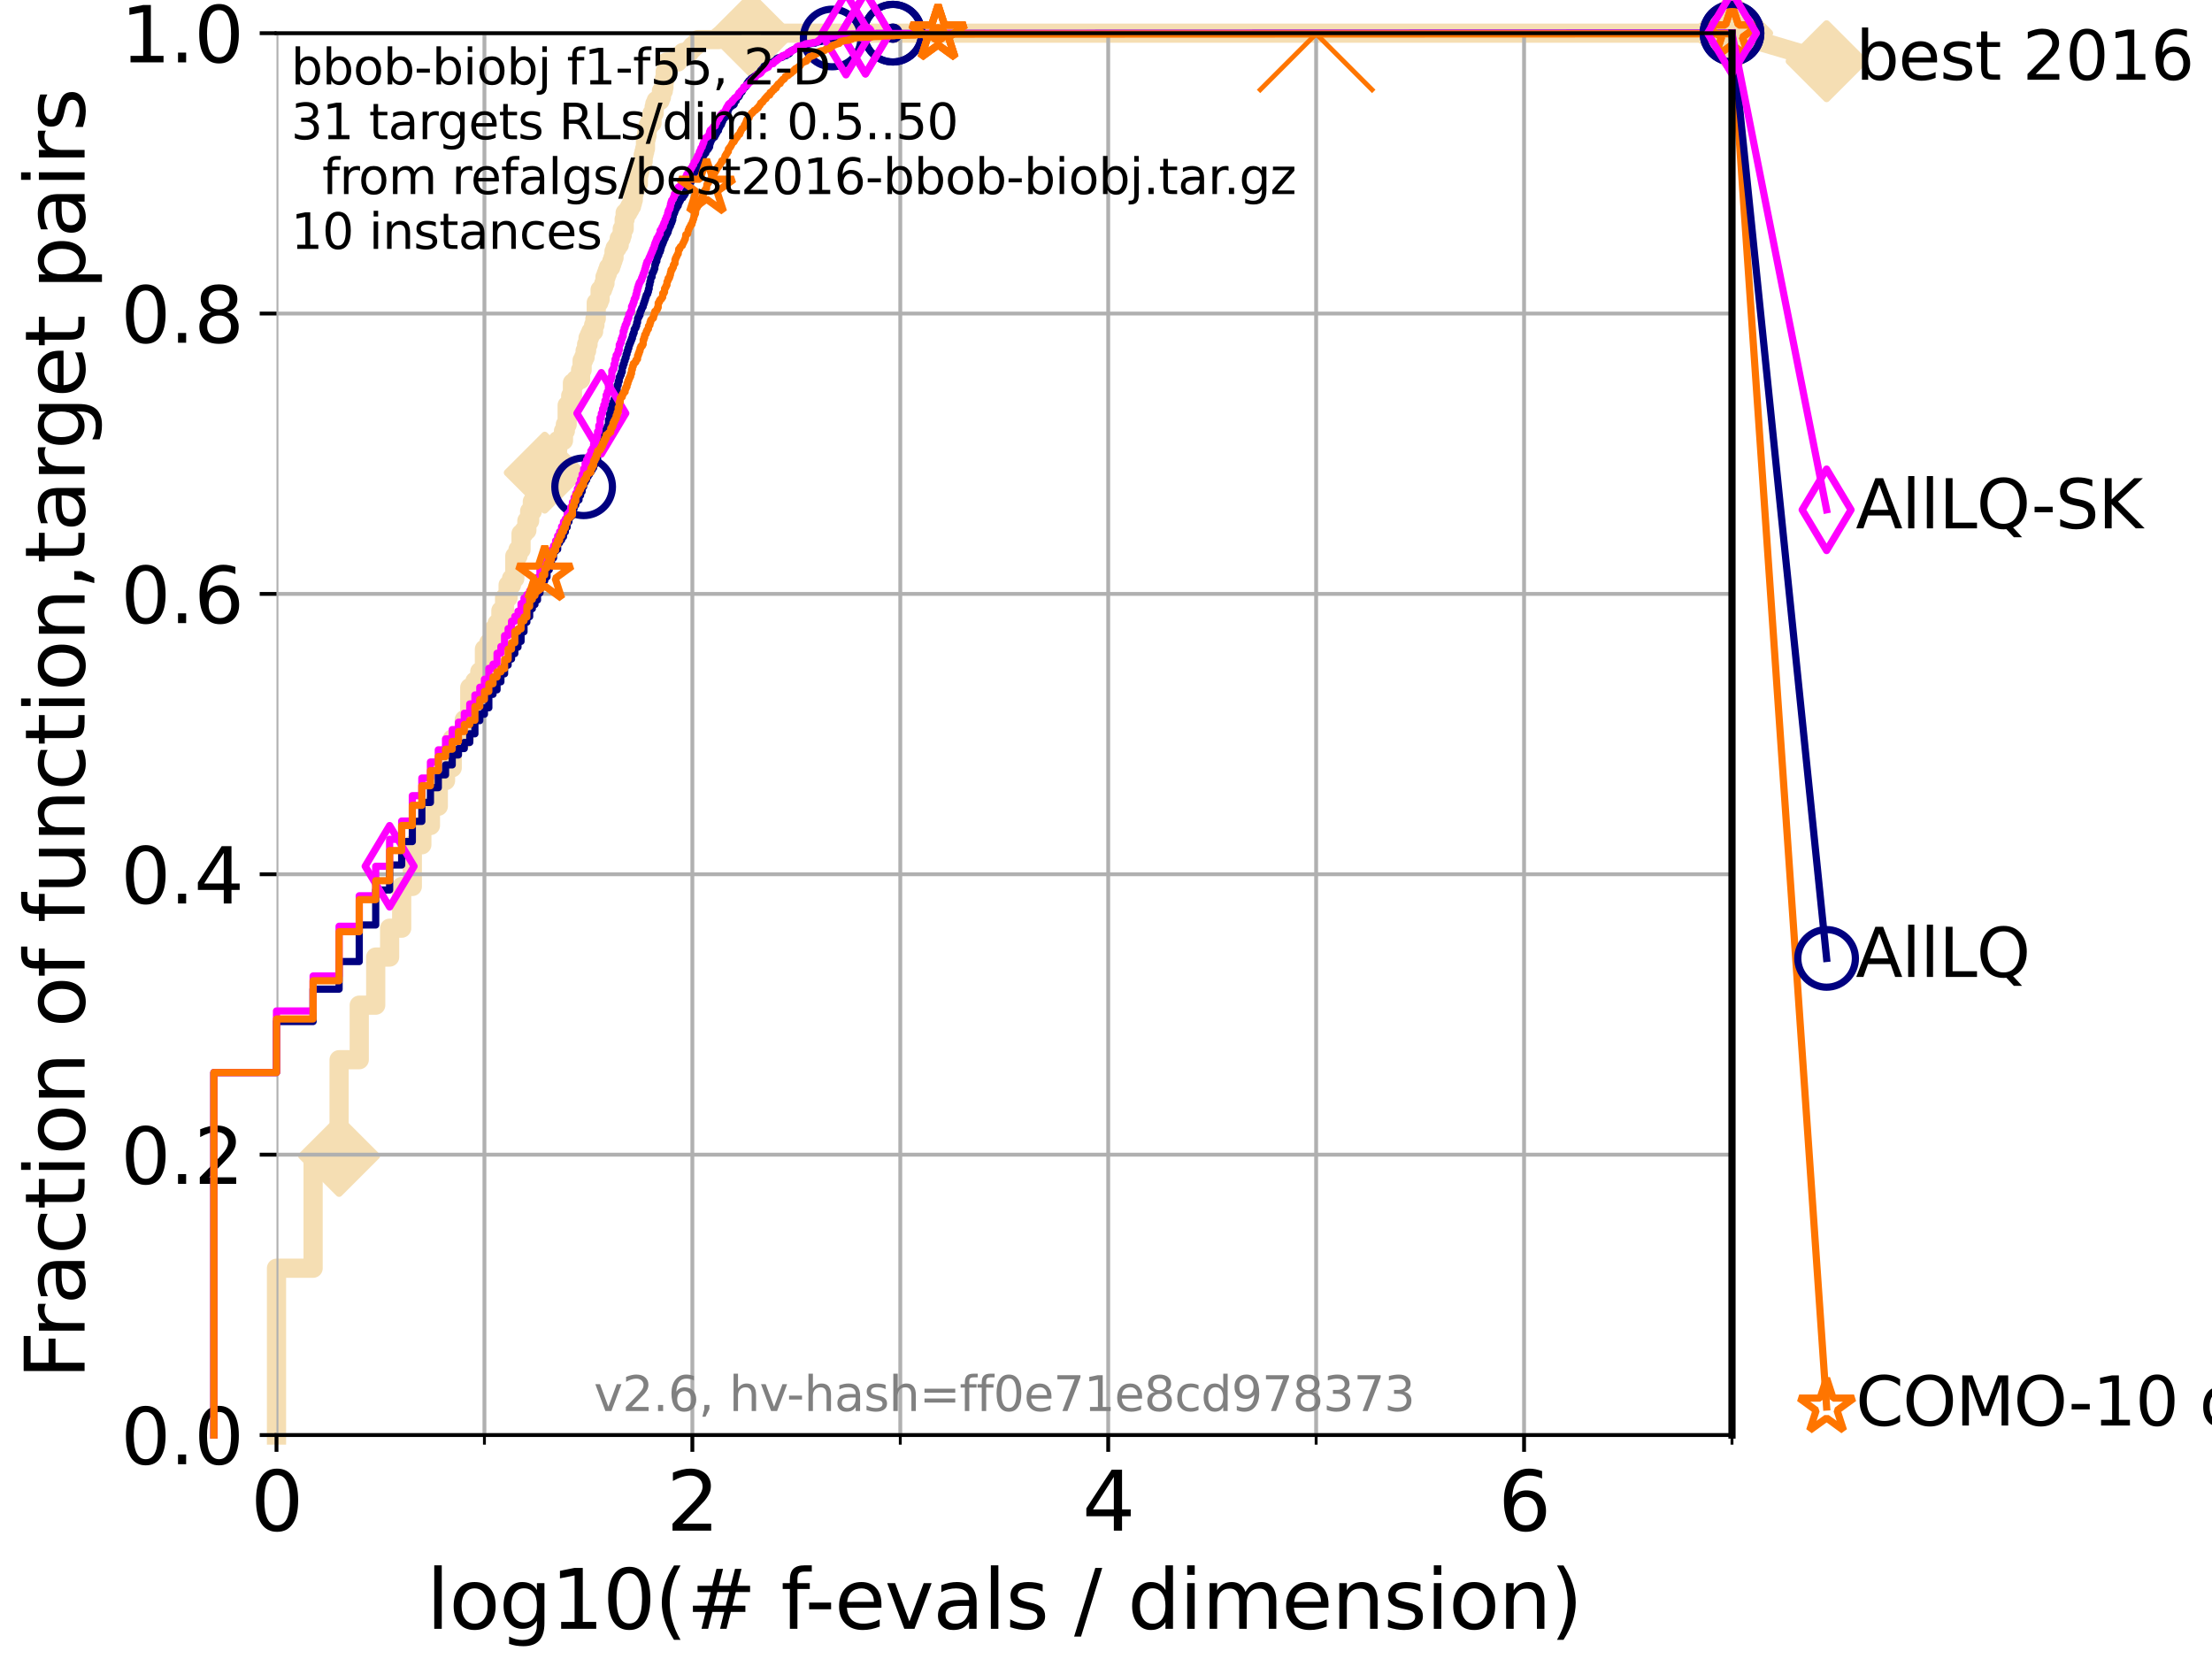 <?xml version="1.0" encoding="utf-8" standalone="no"?>
<!DOCTYPE svg PUBLIC "-//W3C//DTD SVG 1.1//EN"
  "http://www.w3.org/Graphics/SVG/1.1/DTD/svg11.dtd">
<svg xmlns:xlink="http://www.w3.org/1999/xlink" width="460.8pt" height="345.6pt" viewBox="0 0 460.8 345.6" xmlns="http://www.w3.org/2000/svg" version="1.1">
 <defs>
  <style type="text/css">*{stroke-linejoin: round; stroke-linecap: butt}</style>
 </defs>
 <g id="figure_1">
  <g id="patch_1">
   <path d="M 0 345.6 
L 460.8 345.6 
L 460.8 0 
L 0 0 
z
" style="fill: #ffffff"/>
  </g>
  <g id="axes_1">
   <g id="patch_2">
    <path d="M 57.6 298.944 
L 360.806 298.944 
L 360.806 6.912 
L 57.6 6.912 
z
" style="fill: #ffffff"/>
   </g>
   <g id="line2d_1">
    <path d="M 57.6 298.944 
L 57.6 264.194 
L 65.227 264.194 
L 65.227 240.805 
L 70.639 240.805 
L 70.639 220.757 
L 74.837 220.757 
L 74.837 209.396 
L 78.267 209.396 
L 78.267 199.372 
L 81.166 199.372 
L 81.166 193.358 
L 83.678 193.358 
L 83.678 184.671 
L 85.894 184.671 
L 85.894 175.983 
L 87.876 175.983 
L 87.876 171.974 
L 89.669 171.974 
L 89.669 167.964 
L 91.306 167.964 
L 91.306 162.618 
L 92.812 162.618 
L 92.812 159.945 
L 94.206 159.945 
L 94.206 153.93 
L 96.718 153.93 
L 96.718 149.921 
L 97.858 149.921 
L 97.858 143.238 
L 98.933 143.238 
L 98.933 141.902 
L 99.95 141.902 
L 99.95 139.897 
L 100.915 139.897 
L 100.915 135.219 
L 101.833 135.219 
L 101.833 133.882 
L 102.708 133.882 
L 102.708 131.209 
L 103.544 131.209 
L 103.544 129.873 
L 104.345 129.873 
L 104.345 127.2 
L 105.113 127.2 
L 105.113 124.527 
L 105.851 124.527 
L 105.851 121.854 
L 106.561 121.854 
L 106.561 120.517 
L 107.245 120.517 
L 107.245 115.839 
L 107.905 115.839 
L 107.905 114.503 
L 108.543 114.503 
L 108.543 111.161 
L 109.159 111.161 
L 109.159 110.493 
L 109.757 110.493 
L 109.757 108.488 
L 110.336 108.488 
L 110.336 106.484 
L 110.897 106.484 
L 110.897 104.479 
L 111.442 104.479 
L 111.442 102.474 
L 111.972 102.474 
L 111.972 101.806 
L 112.488 101.806 
L 112.488 101.137 
L 112.989 101.137 
L 112.989 98.464 
L 113.478 98.464 
L 113.478 97.128 
L 113.954 97.128 
L 113.954 96.46 
L 114.872 96.46 
L 114.872 95.123 
L 115.315 95.123 
L 115.315 94.455 
L 115.747 94.455 
L 115.747 93.787 
L 116.17 93.787 
L 116.17 91.782 
L 117.384 91.782 
L 117.384 89.777 
L 117.772 89.777 
L 117.772 88.44 
L 118.152 88.44 
L 118.152 84.431 
L 118.89 84.431 
L 118.89 82.426 
L 119.248 82.426 
L 119.248 79.753 
L 119.945 79.753 
L 119.945 79.085 
L 120.944 79.085 
L 120.944 77.08 
L 121.266 77.08 
L 121.266 75.075 
L 121.582 75.075 
L 121.582 74.407 
L 121.893 74.407 
L 121.893 73.07 
L 122.199 73.07 
L 122.199 71.734 
L 122.5 71.734 
L 122.5 70.397 
L 122.796 70.397 
L 122.796 69.729 
L 123.088 69.729 
L 123.088 69.061 
L 123.658 69.061 
L 123.658 67.724 
L 123.936 67.724 
L 123.936 66.388 
L 124.211 66.388 
L 124.211 63.046 
L 124.748 63.046 
L 124.748 62.378 
L 125.012 62.378 
L 125.012 60.373 
L 125.527 60.373 
L 125.527 59.705 
L 125.779 59.705 
L 125.779 59.037 
L 126.029 59.037 
L 126.029 57.7 
L 126.275 57.7 
L 126.275 57.032 
L 126.517 57.032 
L 126.517 56.364 
L 126.757 56.364 
L 126.757 55.695 
L 127.227 55.695 
L 127.227 55.027 
L 127.458 55.027 
L 127.458 54.359 
L 127.686 54.359 
L 127.686 53.691 
L 127.911 53.691 
L 127.911 52.354 
L 128.134 52.354 
L 128.134 51.686 
L 128.571 51.686 
L 128.571 51.018 
L 128.999 51.018 
L 128.999 49.681 
L 129.417 49.681 
L 129.417 49.013 
L 129.623 49.013 
L 129.623 47.676 
L 130.027 47.676 
L 130.027 45.671 
L 130.226 45.671 
L 130.226 44.335 
L 130.811 44.335 
L 130.811 43.667 
L 131.191 43.667 
L 131.191 42.998 
L 131.564 42.998 
L 131.564 42.33 
L 131.747 42.33 
L 131.747 41.662 
L 131.929 41.662 
L 131.929 40.325 
L 132.109 40.325 
L 132.109 39.657 
L 132.287 39.657 
L 132.287 38.989 
L 132.639 38.989 
L 132.639 38.32 
L 132.984 38.32 
L 132.984 36.316 
L 133.154 36.316 
L 133.154 35.647 
L 133.323 35.647 
L 133.323 34.311 
L 133.82 34.311 
L 133.82 33.643 
L 133.983 33.643 
L 133.983 32.306 
L 134.145 32.306 
L 134.145 31.638 
L 134.305 31.638 
L 134.305 30.97 
L 134.464 30.97 
L 134.464 28.965 
L 134.621 28.965 
L 134.621 28.296 
L 134.777 28.296 
L 134.777 26.96 
L 134.932 26.96 
L 134.932 26.292 
L 135.238 26.292 
L 135.238 25.623 
L 135.835 25.623 
L 135.835 23.619 
L 136.271 23.619 
L 136.271 22.282 
L 136.414 22.282 
L 136.414 21.614 
L 136.697 21.614 
L 136.697 20.946 
L 137.521 20.946 
L 137.521 20.277 
L 137.788 20.277 
L 137.788 18.941 
L 138.181 18.941 
L 138.181 18.273 
L 138.31 18.273 
L 138.31 16.936 
L 138.439 16.936 
L 138.439 16.268 
L 138.566 16.268 
L 138.566 14.931 
L 138.819 14.931 
L 138.819 12.926 
L 141.173 12.926 
L 141.173 12.258 
L 141.393 12.258 
L 141.393 11.59 
L 142.248 11.59 
L 142.248 10.922 
L 143.657 10.922 
L 143.657 10.253 
L 144.23 10.253 
L 144.23 9.585 
L 144.968 9.585 
L 144.968 8.917 
L 145.415 8.917 
L 145.415 8.249 
L 149.736 8.249 
L 149.736 7.58 
L 156.502 7.58 
L 156.502 6.912 
L 360.806 6.912 
L 360.806 6.912 
" style="fill: none; stroke: #f5deb3; stroke-width: 4; stroke-linecap: square"/>
   </g>
   <g id="line2d_2">
    <defs>
     <path id="md23beec51b" d="M -0 7.778 
L 7.778 0 
L 0 -7.778 
L -7.778 -0 
z
" style="stroke: #f5deb3; stroke-width: 1.5; stroke-linejoin: miter"/>
    </defs>
    <g>
     <use xlink:href="#md23beec51b" x="70.639" y="240.805" style="fill: #f5deb3; stroke: #f5deb3; stroke-width: 1.5; stroke-linejoin: miter"/>
     <use xlink:href="#md23beec51b" x="113.478" y="98.464" style="fill: #f5deb3; stroke: #f5deb3; stroke-width: 1.5; stroke-linejoin: miter"/>
     <use xlink:href="#md23beec51b" x="156.502" y="7.58" style="fill: #f5deb3; stroke: #f5deb3; stroke-width: 1.5; stroke-linejoin: miter"/>
     <use xlink:href="#md23beec51b" x="156.502" y="6.912" style="fill: #f5deb3; stroke: #f5deb3; stroke-width: 1.5; stroke-linejoin: miter"/>
     <use xlink:href="#md23beec51b" x="360.806" y="6.912" style="fill: #f5deb3; stroke: #f5deb3; stroke-width: 1.5; stroke-linejoin: miter"/>
    </g>
   </g>
   <g id="line2d_3">
    <path style="fill: none; stroke: #f5deb3; stroke-width: 4; stroke-linecap: square"/>
    <g/>
   </g>
   <g id="line2d_4">
    <path d="M 360.806 6.912 
L 380.515 12.753 
" style="fill: none; stroke: #f5deb3; stroke-width: 4; stroke-linecap: square"/>
    <g>
     <use xlink:href="#md23beec51b" x="360.806" y="6.912" style="fill: #f5deb3; stroke: #f5deb3; stroke-width: 1.5; stroke-linejoin: miter"/>
     <use xlink:href="#md23beec51b" x="380.515" y="12.753" style="fill: #f5deb3; stroke: #f5deb3; stroke-width: 1.5; stroke-linejoin: miter"/>
    </g>
   </g>
   <g id="matplotlib.axis_1">
    <g id="xtick_1">
     <g id="line2d_5">
      <path d="M 57.6 298.944 
L 57.6 6.912 
" clip-path="url(#pedaf718969)" style="fill: none; stroke: #b0b0b0; stroke-width: 0.8; stroke-linecap: square"/>
     </g>
     <g id="line2d_6">
      <defs>
       <path id="m3e93edf426" d="M 0 0 
L 0 3.5 
" style="stroke: #000000; stroke-width: 0.8"/>
      </defs>
      <g>
       <use xlink:href="#m3e93edf426" x="57.6" y="298.944" style="stroke: #000000; stroke-width: 0.8"/>
      </g>
     </g>
     <g id="text_1">
      <!-- 0 -->
      <g transform="translate(52.192 318.861) scale(0.17 -0.17)">
       <defs>
        <path id="DejaVuSans-30" d="M 2034 4250 
Q 1547 4250 1301 3770 
Q 1056 3291 1056 2328 
Q 1056 1369 1301 889 
Q 1547 409 2034 409 
Q 2525 409 2770 889 
Q 3016 1369 3016 2328 
Q 3016 3291 2770 3770 
Q 2525 4250 2034 4250 
z
M 2034 4750 
Q 2819 4750 3233 4129 
Q 3647 3509 3647 2328 
Q 3647 1150 3233 529 
Q 2819 -91 2034 -91 
Q 1250 -91 836 529 
Q 422 1150 422 2328 
Q 422 3509 836 4129 
Q 1250 4750 2034 4750 
z
" transform="scale(0.016)"/>
       </defs>
       <use xlink:href="#DejaVuSans-30"/>
      </g>
     </g>
    </g>
    <g id="xtick_2">
     <g id="line2d_7">
      <path d="M 144.23 298.944 
L 144.23 6.912 
" clip-path="url(#pedaf718969)" style="fill: none; stroke: #b0b0b0; stroke-width: 0.8; stroke-linecap: square"/>
     </g>
     <g id="line2d_8">
      <g>
       <use xlink:href="#m3e93edf426" x="144.23" y="298.944" style="stroke: #000000; stroke-width: 0.8"/>
      </g>
     </g>
     <g id="text_2">
      <!-- 2 -->
      <g transform="translate(138.822 318.861) scale(0.17 -0.17)">
       <defs>
        <path id="DejaVuSans-32" d="M 1228 531 
L 3431 531 
L 3431 0 
L 469 0 
L 469 531 
Q 828 903 1448 1529 
Q 2069 2156 2228 2338 
Q 2531 2678 2651 2914 
Q 2772 3150 2772 3378 
Q 2772 3750 2511 3984 
Q 2250 4219 1831 4219 
Q 1534 4219 1204 4116 
Q 875 4013 500 3803 
L 500 4441 
Q 881 4594 1212 4672 
Q 1544 4750 1819 4750 
Q 2544 4750 2975 4387 
Q 3406 4025 3406 3419 
Q 3406 3131 3298 2873 
Q 3191 2616 2906 2266 
Q 2828 2175 2409 1742 
Q 1991 1309 1228 531 
z
" transform="scale(0.016)"/>
       </defs>
       <use xlink:href="#DejaVuSans-32"/>
      </g>
     </g>
    </g>
    <g id="xtick_3">
     <g id="line2d_9">
      <path d="M 230.861 298.944 
L 230.861 6.912 
" clip-path="url(#pedaf718969)" style="fill: none; stroke: #b0b0b0; stroke-width: 0.8; stroke-linecap: square"/>
     </g>
     <g id="line2d_10">
      <g>
       <use xlink:href="#m3e93edf426" x="230.861" y="298.944" style="stroke: #000000; stroke-width: 0.8"/>
      </g>
     </g>
     <g id="text_3">
      <!-- 4 -->
      <g transform="translate(225.453 318.861) scale(0.17 -0.17)">
       <defs>
        <path id="DejaVuSans-34" d="M 2419 4116 
L 825 1625 
L 2419 1625 
L 2419 4116 
z
M 2253 4666 
L 3047 4666 
L 3047 1625 
L 3713 1625 
L 3713 1100 
L 3047 1100 
L 3047 0 
L 2419 0 
L 2419 1100 
L 313 1100 
L 313 1709 
L 2253 4666 
z
" transform="scale(0.016)"/>
       </defs>
       <use xlink:href="#DejaVuSans-34"/>
      </g>
     </g>
    </g>
    <g id="xtick_4">
     <g id="line2d_11">
      <path d="M 317.491 298.944 
L 317.491 6.912 
" clip-path="url(#pedaf718969)" style="fill: none; stroke: #b0b0b0; stroke-width: 0.8; stroke-linecap: square"/>
     </g>
     <g id="line2d_12">
      <g>
       <use xlink:href="#m3e93edf426" x="317.491" y="298.944" style="stroke: #000000; stroke-width: 0.8"/>
      </g>
     </g>
     <g id="text_4">
      <!-- 6 -->
      <g transform="translate(312.083 318.861) scale(0.17 -0.17)">
       <defs>
        <path id="DejaVuSans-36" d="M 2113 2584 
Q 1688 2584 1439 2293 
Q 1191 2003 1191 1497 
Q 1191 994 1439 701 
Q 1688 409 2113 409 
Q 2538 409 2786 701 
Q 3034 994 3034 1497 
Q 3034 2003 2786 2293 
Q 2538 2584 2113 2584 
z
M 3366 4563 
L 3366 3988 
Q 3128 4100 2886 4159 
Q 2644 4219 2406 4219 
Q 1781 4219 1451 3797 
Q 1122 3375 1075 2522 
Q 1259 2794 1537 2939 
Q 1816 3084 2150 3084 
Q 2853 3084 3261 2657 
Q 3669 2231 3669 1497 
Q 3669 778 3244 343 
Q 2819 -91 2113 -91 
Q 1303 -91 875 529 
Q 447 1150 447 2328 
Q 447 3434 972 4092 
Q 1497 4750 2381 4750 
Q 2619 4750 2861 4703 
Q 3103 4656 3366 4563 
z
" transform="scale(0.016)"/>
       </defs>
       <use xlink:href="#DejaVuSans-36"/>
      </g>
     </g>
    </g>
    <g id="xtick_5">
     <g id="line2d_13">
      <path d="M 100.915 298.944 
L 100.915 6.912 
" clip-path="url(#pedaf718969)" style="fill: none; stroke: #b0b0b0; stroke-width: 0.8; stroke-linecap: square"/>
     </g>
     <g id="line2d_14">
      <defs>
       <path id="m9968698a9b" d="M 0 0 
L 0 2 
" style="stroke: #000000; stroke-width: 0.6"/>
      </defs>
      <g>
       <use xlink:href="#m9968698a9b" x="100.915" y="298.944" style="stroke: #000000; stroke-width: 0.6"/>
      </g>
     </g>
    </g>
    <g id="xtick_6">
     <g id="line2d_15">
      <path d="M 187.546 298.944 
L 187.546 6.912 
" clip-path="url(#pedaf718969)" style="fill: none; stroke: #b0b0b0; stroke-width: 0.8; stroke-linecap: square"/>
     </g>
     <g id="line2d_16">
      <g>
       <use xlink:href="#m9968698a9b" x="187.546" y="298.944" style="stroke: #000000; stroke-width: 0.6"/>
      </g>
     </g>
    </g>
    <g id="xtick_7">
     <g id="line2d_17">
      <path d="M 274.176 298.944 
L 274.176 6.912 
" clip-path="url(#pedaf718969)" style="fill: none; stroke: #b0b0b0; stroke-width: 0.8; stroke-linecap: square"/>
     </g>
     <g id="line2d_18">
      <g>
       <use xlink:href="#m9968698a9b" x="274.176" y="298.944" style="stroke: #000000; stroke-width: 0.6"/>
      </g>
     </g>
    </g>
    <g id="xtick_8">
     <g id="line2d_19">
      <path d="M 360.806 298.944 
L 360.806 6.912 
" clip-path="url(#pedaf718969)" style="fill: none; stroke: #b0b0b0; stroke-width: 0.8; stroke-linecap: square"/>
     </g>
     <g id="line2d_20">
      <g>
       <use xlink:href="#m9968698a9b" x="360.806" y="298.944" style="stroke: #000000; stroke-width: 0.6"/>
      </g>
     </g>
    </g>
    <g id="text_5">
     <!-- log10(# f-evals / dimension) -->
     <g transform="translate(88.823 339.314) scale(0.17 -0.17)">
      <defs>
       <path id="DejaVuSans-6c" d="M 603 4863 
L 1178 4863 
L 1178 0 
L 603 0 
L 603 4863 
z
" transform="scale(0.016)"/>
       <path id="DejaVuSans-6f" d="M 1959 3097 
Q 1497 3097 1228 2736 
Q 959 2375 959 1747 
Q 959 1119 1226 758 
Q 1494 397 1959 397 
Q 2419 397 2687 759 
Q 2956 1122 2956 1747 
Q 2956 2369 2687 2733 
Q 2419 3097 1959 3097 
z
M 1959 3584 
Q 2709 3584 3137 3096 
Q 3566 2609 3566 1747 
Q 3566 888 3137 398 
Q 2709 -91 1959 -91 
Q 1206 -91 779 398 
Q 353 888 353 1747 
Q 353 2609 779 3096 
Q 1206 3584 1959 3584 
z
" transform="scale(0.016)"/>
       <path id="DejaVuSans-67" d="M 2906 1791 
Q 2906 2416 2648 2759 
Q 2391 3103 1925 3103 
Q 1463 3103 1205 2759 
Q 947 2416 947 1791 
Q 947 1169 1205 825 
Q 1463 481 1925 481 
Q 2391 481 2648 825 
Q 2906 1169 2906 1791 
z
M 3481 434 
Q 3481 -459 3084 -895 
Q 2688 -1331 1869 -1331 
Q 1566 -1331 1297 -1286 
Q 1028 -1241 775 -1147 
L 775 -588 
Q 1028 -725 1275 -790 
Q 1522 -856 1778 -856 
Q 2344 -856 2625 -561 
Q 2906 -266 2906 331 
L 2906 616 
Q 2728 306 2450 153 
Q 2172 0 1784 0 
Q 1141 0 747 490 
Q 353 981 353 1791 
Q 353 2603 747 3093 
Q 1141 3584 1784 3584 
Q 2172 3584 2450 3431 
Q 2728 3278 2906 2969 
L 2906 3500 
L 3481 3500 
L 3481 434 
z
" transform="scale(0.016)"/>
       <path id="DejaVuSans-31" d="M 794 531 
L 1825 531 
L 1825 4091 
L 703 3866 
L 703 4441 
L 1819 4666 
L 2450 4666 
L 2450 531 
L 3481 531 
L 3481 0 
L 794 0 
L 794 531 
z
" transform="scale(0.016)"/>
       <path id="DejaVuSans-28" d="M 1984 4856 
Q 1566 4138 1362 3434 
Q 1159 2731 1159 2009 
Q 1159 1288 1364 580 
Q 1569 -128 1984 -844 
L 1484 -844 
Q 1016 -109 783 600 
Q 550 1309 550 2009 
Q 550 2706 781 3412 
Q 1013 4119 1484 4856 
L 1984 4856 
z
" transform="scale(0.016)"/>
       <path id="DejaVuSans-23" d="M 3272 2816 
L 2363 2816 
L 2100 1772 
L 3016 1772 
L 3272 2816 
z
M 2803 4594 
L 2478 3297 
L 3391 3297 
L 3719 4594 
L 4219 4594 
L 3897 3297 
L 4872 3297 
L 4872 2816 
L 3775 2816 
L 3519 1772 
L 4513 1772 
L 4513 1294 
L 3397 1294 
L 3072 0 
L 2572 0 
L 2894 1294 
L 1978 1294 
L 1656 0 
L 1153 0 
L 1478 1294 
L 494 1294 
L 494 1772 
L 1594 1772 
L 1856 2816 
L 850 2816 
L 850 3297 
L 1978 3297 
L 2297 4594 
L 2803 4594 
z
" transform="scale(0.016)"/>
       <path id="DejaVuSans-20" transform="scale(0.016)"/>
       <path id="DejaVuSans-66" d="M 2375 4863 
L 2375 4384 
L 1825 4384 
Q 1516 4384 1395 4259 
Q 1275 4134 1275 3809 
L 1275 3500 
L 2222 3500 
L 2222 3053 
L 1275 3053 
L 1275 0 
L 697 0 
L 697 3053 
L 147 3053 
L 147 3500 
L 697 3500 
L 697 3744 
Q 697 4328 969 4595 
Q 1241 4863 1831 4863 
L 2375 4863 
z
" transform="scale(0.016)"/>
       <path id="DejaVuSans-2d" d="M 313 2009 
L 1997 2009 
L 1997 1497 
L 313 1497 
L 313 2009 
z
" transform="scale(0.016)"/>
       <path id="DejaVuSans-65" d="M 3597 1894 
L 3597 1613 
L 953 1613 
Q 991 1019 1311 708 
Q 1631 397 2203 397 
Q 2534 397 2845 478 
Q 3156 559 3463 722 
L 3463 178 
Q 3153 47 2828 -22 
Q 2503 -91 2169 -91 
Q 1331 -91 842 396 
Q 353 884 353 1716 
Q 353 2575 817 3079 
Q 1281 3584 2069 3584 
Q 2775 3584 3186 3129 
Q 3597 2675 3597 1894 
z
M 3022 2063 
Q 3016 2534 2758 2815 
Q 2500 3097 2075 3097 
Q 1594 3097 1305 2825 
Q 1016 2553 972 2059 
L 3022 2063 
z
" transform="scale(0.016)"/>
       <path id="DejaVuSans-76" d="M 191 3500 
L 800 3500 
L 1894 563 
L 2988 3500 
L 3597 3500 
L 2284 0 
L 1503 0 
L 191 3500 
z
" transform="scale(0.016)"/>
       <path id="DejaVuSans-61" d="M 2194 1759 
Q 1497 1759 1228 1600 
Q 959 1441 959 1056 
Q 959 750 1161 570 
Q 1363 391 1709 391 
Q 2188 391 2477 730 
Q 2766 1069 2766 1631 
L 2766 1759 
L 2194 1759 
z
M 3341 1997 
L 3341 0 
L 2766 0 
L 2766 531 
Q 2569 213 2275 61 
Q 1981 -91 1556 -91 
Q 1019 -91 701 211 
Q 384 513 384 1019 
Q 384 1609 779 1909 
Q 1175 2209 1959 2209 
L 2766 2209 
L 2766 2266 
Q 2766 2663 2505 2880 
Q 2244 3097 1772 3097 
Q 1472 3097 1187 3025 
Q 903 2953 641 2809 
L 641 3341 
Q 956 3463 1253 3523 
Q 1550 3584 1831 3584 
Q 2591 3584 2966 3190 
Q 3341 2797 3341 1997 
z
" transform="scale(0.016)"/>
       <path id="DejaVuSans-73" d="M 2834 3397 
L 2834 2853 
Q 2591 2978 2328 3040 
Q 2066 3103 1784 3103 
Q 1356 3103 1142 2972 
Q 928 2841 928 2578 
Q 928 2378 1081 2264 
Q 1234 2150 1697 2047 
L 1894 2003 
Q 2506 1872 2764 1633 
Q 3022 1394 3022 966 
Q 3022 478 2636 193 
Q 2250 -91 1575 -91 
Q 1294 -91 989 -36 
Q 684 19 347 128 
L 347 722 
Q 666 556 975 473 
Q 1284 391 1588 391 
Q 1994 391 2212 530 
Q 2431 669 2431 922 
Q 2431 1156 2273 1281 
Q 2116 1406 1581 1522 
L 1381 1569 
Q 847 1681 609 1914 
Q 372 2147 372 2553 
Q 372 3047 722 3315 
Q 1072 3584 1716 3584 
Q 2034 3584 2315 3537 
Q 2597 3491 2834 3397 
z
" transform="scale(0.016)"/>
       <path id="DejaVuSans-2f" d="M 1625 4666 
L 2156 4666 
L 531 -594 
L 0 -594 
L 1625 4666 
z
" transform="scale(0.016)"/>
       <path id="DejaVuSans-64" d="M 2906 2969 
L 2906 4863 
L 3481 4863 
L 3481 0 
L 2906 0 
L 2906 525 
Q 2725 213 2448 61 
Q 2172 -91 1784 -91 
Q 1150 -91 751 415 
Q 353 922 353 1747 
Q 353 2572 751 3078 
Q 1150 3584 1784 3584 
Q 2172 3584 2448 3432 
Q 2725 3281 2906 2969 
z
M 947 1747 
Q 947 1113 1208 752 
Q 1469 391 1925 391 
Q 2381 391 2643 752 
Q 2906 1113 2906 1747 
Q 2906 2381 2643 2742 
Q 2381 3103 1925 3103 
Q 1469 3103 1208 2742 
Q 947 2381 947 1747 
z
" transform="scale(0.016)"/>
       <path id="DejaVuSans-69" d="M 603 3500 
L 1178 3500 
L 1178 0 
L 603 0 
L 603 3500 
z
M 603 4863 
L 1178 4863 
L 1178 4134 
L 603 4134 
L 603 4863 
z
" transform="scale(0.016)"/>
       <path id="DejaVuSans-6d" d="M 3328 2828 
Q 3544 3216 3844 3400 
Q 4144 3584 4550 3584 
Q 5097 3584 5394 3201 
Q 5691 2819 5691 2113 
L 5691 0 
L 5113 0 
L 5113 2094 
Q 5113 2597 4934 2840 
Q 4756 3084 4391 3084 
Q 3944 3084 3684 2787 
Q 3425 2491 3425 1978 
L 3425 0 
L 2847 0 
L 2847 2094 
Q 2847 2600 2669 2842 
Q 2491 3084 2119 3084 
Q 1678 3084 1418 2786 
Q 1159 2488 1159 1978 
L 1159 0 
L 581 0 
L 581 3500 
L 1159 3500 
L 1159 2956 
Q 1356 3278 1631 3431 
Q 1906 3584 2284 3584 
Q 2666 3584 2933 3390 
Q 3200 3197 3328 2828 
z
" transform="scale(0.016)"/>
       <path id="DejaVuSans-6e" d="M 3513 2113 
L 3513 0 
L 2938 0 
L 2938 2094 
Q 2938 2591 2744 2837 
Q 2550 3084 2163 3084 
Q 1697 3084 1428 2787 
Q 1159 2491 1159 1978 
L 1159 0 
L 581 0 
L 581 3500 
L 1159 3500 
L 1159 2956 
Q 1366 3272 1645 3428 
Q 1925 3584 2291 3584 
Q 2894 3584 3203 3211 
Q 3513 2838 3513 2113 
z
" transform="scale(0.016)"/>
       <path id="DejaVuSans-29" d="M 513 4856 
L 1013 4856 
Q 1481 4119 1714 3412 
Q 1947 2706 1947 2009 
Q 1947 1309 1714 600 
Q 1481 -109 1013 -844 
L 513 -844 
Q 928 -128 1133 580 
Q 1338 1288 1338 2009 
Q 1338 2731 1133 3434 
Q 928 4138 513 4856 
z
" transform="scale(0.016)"/>
      </defs>
      <use xlink:href="#DejaVuSans-6c"/>
      <use xlink:href="#DejaVuSans-6f" x="27.783"/>
      <use xlink:href="#DejaVuSans-67" x="88.965"/>
      <use xlink:href="#DejaVuSans-31" x="152.441"/>
      <use xlink:href="#DejaVuSans-30" x="216.064"/>
      <use xlink:href="#DejaVuSans-28" x="279.688"/>
      <use xlink:href="#DejaVuSans-23" x="318.701"/>
      <use xlink:href="#DejaVuSans-20" x="402.49"/>
      <use xlink:href="#DejaVuSans-66" x="434.277"/>
      <use xlink:href="#DejaVuSans-2d" x="463.982"/>
      <use xlink:href="#DejaVuSans-65" x="500.066"/>
      <use xlink:href="#DejaVuSans-76" x="561.59"/>
      <use xlink:href="#DejaVuSans-61" x="620.77"/>
      <use xlink:href="#DejaVuSans-6c" x="682.049"/>
      <use xlink:href="#DejaVuSans-73" x="709.832"/>
      <use xlink:href="#DejaVuSans-20" x="761.932"/>
      <use xlink:href="#DejaVuSans-2f" x="793.719"/>
      <use xlink:href="#DejaVuSans-20" x="827.41"/>
      <use xlink:href="#DejaVuSans-64" x="859.197"/>
      <use xlink:href="#DejaVuSans-69" x="922.674"/>
      <use xlink:href="#DejaVuSans-6d" x="950.457"/>
      <use xlink:href="#DejaVuSans-65" x="1047.869"/>
      <use xlink:href="#DejaVuSans-6e" x="1109.393"/>
      <use xlink:href="#DejaVuSans-73" x="1172.771"/>
      <use xlink:href="#DejaVuSans-69" x="1224.871"/>
      <use xlink:href="#DejaVuSans-6f" x="1252.654"/>
      <use xlink:href="#DejaVuSans-6e" x="1313.836"/>
      <use xlink:href="#DejaVuSans-29" x="1377.215"/>
     </g>
    </g>
   </g>
   <g id="matplotlib.axis_2">
    <g id="ytick_1">
     <g id="line2d_21">
      <path d="M 57.6 298.944 
L 360.806 298.944 
" clip-path="url(#pedaf718969)" style="fill: none; stroke: #b0b0b0; stroke-width: 0.8; stroke-linecap: square"/>
     </g>
     <g id="line2d_22">
      <defs>
       <path id="m4385897185" d="M 0 0 
L -3.5 0 
" style="stroke: #000000; stroke-width: 0.8"/>
      </defs>
      <g>
       <use xlink:href="#m4385897185" x="57.6" y="298.944" style="stroke: #000000; stroke-width: 0.8"/>
      </g>
     </g>
     <g id="text_6">
      <!-- 0.0 -->
      <g transform="translate(25.155 305.023) scale(0.16 -0.16)">
       <defs>
        <path id="DejaVuSans-2e" d="M 684 794 
L 1344 794 
L 1344 0 
L 684 0 
L 684 794 
z
" transform="scale(0.016)"/>
       </defs>
       <use xlink:href="#DejaVuSans-30"/>
       <use xlink:href="#DejaVuSans-2e" x="63.623"/>
       <use xlink:href="#DejaVuSans-30" x="95.41"/>
      </g>
     </g>
    </g>
    <g id="ytick_2">
     <g id="line2d_23">
      <path d="M 57.6 240.538 
L 360.806 240.538 
" clip-path="url(#pedaf718969)" style="fill: none; stroke: #b0b0b0; stroke-width: 0.8; stroke-linecap: square"/>
     </g>
     <g id="line2d_24">
      <g>
       <use xlink:href="#m4385897185" x="57.6" y="240.538" style="stroke: #000000; stroke-width: 0.8"/>
      </g>
     </g>
     <g id="text_7">
      <!-- 0.2 -->
      <g transform="translate(25.155 246.616) scale(0.16 -0.16)">
       <use xlink:href="#DejaVuSans-30"/>
       <use xlink:href="#DejaVuSans-2e" x="63.623"/>
       <use xlink:href="#DejaVuSans-32" x="95.41"/>
      </g>
     </g>
    </g>
    <g id="ytick_3">
     <g id="line2d_25">
      <path d="M 57.6 182.131 
L 360.806 182.131 
" clip-path="url(#pedaf718969)" style="fill: none; stroke: #b0b0b0; stroke-width: 0.8; stroke-linecap: square"/>
     </g>
     <g id="line2d_26">
      <g>
       <use xlink:href="#m4385897185" x="57.6" y="182.131" style="stroke: #000000; stroke-width: 0.8"/>
      </g>
     </g>
     <g id="text_8">
      <!-- 0.4 -->
      <g transform="translate(25.155 188.21) scale(0.16 -0.16)">
       <use xlink:href="#DejaVuSans-30"/>
       <use xlink:href="#DejaVuSans-2e" x="63.623"/>
       <use xlink:href="#DejaVuSans-34" x="95.41"/>
      </g>
     </g>
    </g>
    <g id="ytick_4">
     <g id="line2d_27">
      <path d="M 57.6 123.725 
L 360.806 123.725 
" clip-path="url(#pedaf718969)" style="fill: none; stroke: #b0b0b0; stroke-width: 0.8; stroke-linecap: square"/>
     </g>
     <g id="line2d_28">
      <g>
       <use xlink:href="#m4385897185" x="57.6" y="123.725" style="stroke: #000000; stroke-width: 0.8"/>
      </g>
     </g>
     <g id="text_9">
      <!-- 0.6 -->
      <g transform="translate(25.155 129.804) scale(0.16 -0.16)">
       <use xlink:href="#DejaVuSans-30"/>
       <use xlink:href="#DejaVuSans-2e" x="63.623"/>
       <use xlink:href="#DejaVuSans-36" x="95.41"/>
      </g>
     </g>
    </g>
    <g id="ytick_5">
     <g id="line2d_29">
      <path d="M 57.6 65.318 
L 360.806 65.318 
" clip-path="url(#pedaf718969)" style="fill: none; stroke: #b0b0b0; stroke-width: 0.8; stroke-linecap: square"/>
     </g>
     <g id="line2d_30">
      <g>
       <use xlink:href="#m4385897185" x="57.6" y="65.318" style="stroke: #000000; stroke-width: 0.8"/>
      </g>
     </g>
     <g id="text_10">
      <!-- 0.8 -->
      <g transform="translate(25.155 71.397) scale(0.16 -0.16)">
       <defs>
        <path id="DejaVuSans-38" d="M 2034 2216 
Q 1584 2216 1326 1975 
Q 1069 1734 1069 1313 
Q 1069 891 1326 650 
Q 1584 409 2034 409 
Q 2484 409 2743 651 
Q 3003 894 3003 1313 
Q 3003 1734 2745 1975 
Q 2488 2216 2034 2216 
z
M 1403 2484 
Q 997 2584 770 2862 
Q 544 3141 544 3541 
Q 544 4100 942 4425 
Q 1341 4750 2034 4750 
Q 2731 4750 3128 4425 
Q 3525 4100 3525 3541 
Q 3525 3141 3298 2862 
Q 3072 2584 2669 2484 
Q 3125 2378 3379 2068 
Q 3634 1759 3634 1313 
Q 3634 634 3220 271 
Q 2806 -91 2034 -91 
Q 1263 -91 848 271 
Q 434 634 434 1313 
Q 434 1759 690 2068 
Q 947 2378 1403 2484 
z
M 1172 3481 
Q 1172 3119 1398 2916 
Q 1625 2713 2034 2713 
Q 2441 2713 2670 2916 
Q 2900 3119 2900 3481 
Q 2900 3844 2670 4047 
Q 2441 4250 2034 4250 
Q 1625 4250 1398 4047 
Q 1172 3844 1172 3481 
z
" transform="scale(0.016)"/>
       </defs>
       <use xlink:href="#DejaVuSans-30"/>
       <use xlink:href="#DejaVuSans-2e" x="63.623"/>
       <use xlink:href="#DejaVuSans-38" x="95.41"/>
      </g>
     </g>
    </g>
    <g id="ytick_6">
     <g id="line2d_31">
      <path d="M 57.6 6.912 
L 360.806 6.912 
" clip-path="url(#pedaf718969)" style="fill: none; stroke: #b0b0b0; stroke-width: 0.8; stroke-linecap: square"/>
     </g>
     <g id="line2d_32">
      <g>
       <use xlink:href="#m4385897185" x="57.6" y="6.912" style="stroke: #000000; stroke-width: 0.8"/>
      </g>
     </g>
     <g id="text_11">
      <!-- 1.0 -->
      <g transform="translate(25.155 12.991) scale(0.16 -0.16)">
       <use xlink:href="#DejaVuSans-31"/>
       <use xlink:href="#DejaVuSans-2e" x="63.623"/>
       <use xlink:href="#DejaVuSans-30" x="95.41"/>
      </g>
     </g>
    </g>
    <g id="text_12">
     <!-- Fraction of function,target pairs -->
     <g transform="translate(17.62 287.313) rotate(-90) scale(0.17 -0.17)">
      <defs>
       <path id="DejaVuSans-46" d="M 628 4666 
L 3309 4666 
L 3309 4134 
L 1259 4134 
L 1259 2759 
L 3109 2759 
L 3109 2228 
L 1259 2228 
L 1259 0 
L 628 0 
L 628 4666 
z
" transform="scale(0.016)"/>
       <path id="DejaVuSans-72" d="M 2631 2963 
Q 2534 3019 2420 3045 
Q 2306 3072 2169 3072 
Q 1681 3072 1420 2755 
Q 1159 2438 1159 1844 
L 1159 0 
L 581 0 
L 581 3500 
L 1159 3500 
L 1159 2956 
Q 1341 3275 1631 3429 
Q 1922 3584 2338 3584 
Q 2397 3584 2469 3576 
Q 2541 3569 2628 3553 
L 2631 2963 
z
" transform="scale(0.016)"/>
       <path id="DejaVuSans-63" d="M 3122 3366 
L 3122 2828 
Q 2878 2963 2633 3030 
Q 2388 3097 2138 3097 
Q 1578 3097 1268 2742 
Q 959 2388 959 1747 
Q 959 1106 1268 751 
Q 1578 397 2138 397 
Q 2388 397 2633 464 
Q 2878 531 3122 666 
L 3122 134 
Q 2881 22 2623 -34 
Q 2366 -91 2075 -91 
Q 1284 -91 818 406 
Q 353 903 353 1747 
Q 353 2603 823 3093 
Q 1294 3584 2113 3584 
Q 2378 3584 2631 3529 
Q 2884 3475 3122 3366 
z
" transform="scale(0.016)"/>
       <path id="DejaVuSans-74" d="M 1172 4494 
L 1172 3500 
L 2356 3500 
L 2356 3053 
L 1172 3053 
L 1172 1153 
Q 1172 725 1289 603 
Q 1406 481 1766 481 
L 2356 481 
L 2356 0 
L 1766 0 
Q 1100 0 847 248 
Q 594 497 594 1153 
L 594 3053 
L 172 3053 
L 172 3500 
L 594 3500 
L 594 4494 
L 1172 4494 
z
" transform="scale(0.016)"/>
       <path id="DejaVuSans-75" d="M 544 1381 
L 544 3500 
L 1119 3500 
L 1119 1403 
Q 1119 906 1312 657 
Q 1506 409 1894 409 
Q 2359 409 2629 706 
Q 2900 1003 2900 1516 
L 2900 3500 
L 3475 3500 
L 3475 0 
L 2900 0 
L 2900 538 
Q 2691 219 2414 64 
Q 2138 -91 1772 -91 
Q 1169 -91 856 284 
Q 544 659 544 1381 
z
M 1991 3584 
L 1991 3584 
z
" transform="scale(0.016)"/>
       <path id="DejaVuSans-2c" d="M 750 794 
L 1409 794 
L 1409 256 
L 897 -744 
L 494 -744 
L 750 256 
L 750 794 
z
" transform="scale(0.016)"/>
       <path id="DejaVuSans-70" d="M 1159 525 
L 1159 -1331 
L 581 -1331 
L 581 3500 
L 1159 3500 
L 1159 2969 
Q 1341 3281 1617 3432 
Q 1894 3584 2278 3584 
Q 2916 3584 3314 3078 
Q 3713 2572 3713 1747 
Q 3713 922 3314 415 
Q 2916 -91 2278 -91 
Q 1894 -91 1617 61 
Q 1341 213 1159 525 
z
M 3116 1747 
Q 3116 2381 2855 2742 
Q 2594 3103 2138 3103 
Q 1681 3103 1420 2742 
Q 1159 2381 1159 1747 
Q 1159 1113 1420 752 
Q 1681 391 2138 391 
Q 2594 391 2855 752 
Q 3116 1113 3116 1747 
z
" transform="scale(0.016)"/>
      </defs>
      <use xlink:href="#DejaVuSans-46"/>
      <use xlink:href="#DejaVuSans-72" x="50.27"/>
      <use xlink:href="#DejaVuSans-61" x="91.383"/>
      <use xlink:href="#DejaVuSans-63" x="152.662"/>
      <use xlink:href="#DejaVuSans-74" x="207.643"/>
      <use xlink:href="#DejaVuSans-69" x="246.852"/>
      <use xlink:href="#DejaVuSans-6f" x="274.635"/>
      <use xlink:href="#DejaVuSans-6e" x="335.816"/>
      <use xlink:href="#DejaVuSans-20" x="399.195"/>
      <use xlink:href="#DejaVuSans-6f" x="430.982"/>
      <use xlink:href="#DejaVuSans-66" x="492.164"/>
      <use xlink:href="#DejaVuSans-20" x="527.369"/>
      <use xlink:href="#DejaVuSans-66" x="559.156"/>
      <use xlink:href="#DejaVuSans-75" x="594.361"/>
      <use xlink:href="#DejaVuSans-6e" x="657.74"/>
      <use xlink:href="#DejaVuSans-63" x="721.119"/>
      <use xlink:href="#DejaVuSans-74" x="776.1"/>
      <use xlink:href="#DejaVuSans-69" x="815.309"/>
      <use xlink:href="#DejaVuSans-6f" x="843.092"/>
      <use xlink:href="#DejaVuSans-6e" x="904.273"/>
      <use xlink:href="#DejaVuSans-2c" x="967.652"/>
      <use xlink:href="#DejaVuSans-74" x="999.439"/>
      <use xlink:href="#DejaVuSans-61" x="1038.648"/>
      <use xlink:href="#DejaVuSans-72" x="1099.928"/>
      <use xlink:href="#DejaVuSans-67" x="1139.291"/>
      <use xlink:href="#DejaVuSans-65" x="1202.768"/>
      <use xlink:href="#DejaVuSans-74" x="1264.291"/>
      <use xlink:href="#DejaVuSans-20" x="1303.5"/>
      <use xlink:href="#DejaVuSans-70" x="1335.287"/>
      <use xlink:href="#DejaVuSans-61" x="1398.764"/>
      <use xlink:href="#DejaVuSans-69" x="1460.043"/>
      <use xlink:href="#DejaVuSans-72" x="1487.826"/>
      <use xlink:href="#DejaVuSans-73" x="1528.939"/>
     </g>
    </g>
   </g>
   <g id="line2d_33">
    <defs>
     <path id="mbe0e6182c7" d="M 0 1.5 
C 0.398 1.5 0.779 1.342 1.061 1.061 
C 1.342 0.779 1.5 0.398 1.5 0 
C 1.5 -0.398 1.342 -0.779 1.061 -1.061 
C 0.779 -1.342 0.398 -1.5 0 -1.5 
C -0.398 -1.5 -0.779 -1.342 -1.061 -1.061 
C -1.342 -0.779 -1.5 -0.398 -1.5 0 
C -1.5 0.398 -1.342 0.779 -1.061 1.061 
C -0.779 1.342 -0.398 1.5 0 1.5 
z
" style="stroke: #f5deb3"/>
    </defs>
    <g>
     <use xlink:href="#mbe0e6182c7" x="156.502" y="6.912" style="fill: #f5deb3; stroke: #f5deb3"/>
     <use xlink:href="#mbe0e6182c7" x="156.502" y="6.912" style="fill: #f5deb3; stroke: #f5deb3"/>
    </g>
   </g>
   <g id="line2d_34">
    <defs>
     <path id="m85deccd619" d="M 0 1.5 
C 0.398 1.5 0.779 1.342 1.061 1.061 
C 1.342 0.779 1.5 0.398 1.5 0 
C 1.5 -0.398 1.342 -0.779 1.061 -1.061 
C 0.779 -1.342 0.398 -1.5 0 -1.5 
C -0.398 -1.5 -0.779 -1.342 -1.061 -1.061 
C -1.342 -0.779 -1.5 -0.398 -1.5 0 
C -1.5 0.398 -1.342 0.779 -1.061 1.061 
C -0.779 1.342 -0.398 1.5 0 1.5 
z
" style="stroke: #000080"/>
    </defs>
    <g>
     <use xlink:href="#m85deccd619" x="186.008" y="6.912" style="fill: #000080; stroke: #000080"/>
     <use xlink:href="#m85deccd619" x="186.008" y="6.912" style="fill: #000080; stroke: #000080"/>
    </g>
   </g>
   <g id="line2d_35">
    <path d="M 44.561 298.944 
L 44.561 223.43 
L 57.6 223.43 
L 57.6 212.805 
L 65.227 212.805 
L 65.227 206.055 
L 70.639 206.055 
L 70.639 200.308 
L 74.837 200.308 
L 74.837 192.69 
L 78.267 192.69 
L 78.267 185.406 
L 81.166 185.406 
L 81.166 180.193 
L 83.678 180.193 
L 83.678 175.315 
L 85.894 175.315 
L 85.894 171.105 
L 87.876 171.105 
L 87.876 167.162 
L 89.669 167.162 
L 89.669 164.088 
L 91.306 164.088 
L 91.306 161.415 
L 92.812 161.415 
L 92.812 159.343 
L 94.206 159.343 
L 94.206 157.272 
L 95.503 157.272 
L 95.503 155.935 
L 96.718 155.935 
L 96.718 154.665 
L 97.858 154.665 
L 97.858 152.861 
L 98.933 152.861 
L 98.933 150.121 
L 99.95 150.121 
L 99.95 148.785 
L 100.915 148.785 
L 100.915 147.448 
L 101.833 147.448 
L 101.833 144.642 
L 102.708 144.642 
L 102.708 143.706 
L 103.544 143.706 
L 103.544 142.035 
L 104.345 142.035 
L 104.345 140.365 
L 105.113 140.365 
L 105.113 138.56 
L 105.851 138.56 
L 105.851 137.291 
L 106.561 137.291 
L 106.561 136.155 
L 107.245 136.155 
L 107.245 134.818 
L 107.905 134.818 
L 107.905 133.615 
L 108.543 133.615 
L 108.543 131.61 
L 109.159 131.61 
L 109.159 129.606 
L 109.757 129.606 
L 109.757 128.469 
L 110.336 128.469 
L 110.336 126.799 
L 110.897 126.799 
L 110.897 125.93 
L 111.442 125.93 
L 111.442 124.995 
L 111.972 124.995 
L 111.972 123.524 
L 112.488 123.524 
L 112.488 121.854 
L 112.989 121.854 
L 112.989 120.985 
L 113.478 120.985 
L 113.478 120.183 
L 113.954 120.183 
L 113.954 118.713 
L 114.419 118.713 
L 114.419 117.51 
L 114.872 117.51 
L 114.872 116.24 
L 115.315 116.24 
L 115.315 114.837 
L 115.747 114.837 
L 115.747 114.436 
L 116.17 114.436 
L 116.17 113.099 
L 116.584 113.099 
L 116.584 112.498 
L 116.988 112.498 
L 116.988 111.83 
L 117.384 111.83 
L 117.384 110.827 
L 117.772 110.827 
L 117.772 109.825 
L 118.152 109.825 
L 118.152 108.689 
L 118.525 108.689 
L 118.525 107.753 
L 118.89 107.753 
L 118.89 107.419 
L 119.248 107.419 
L 119.248 105.949 
L 119.6 105.949 
L 119.6 105.214 
L 119.945 105.214 
L 119.945 104.412 
L 120.284 104.412 
L 120.284 104.145 
L 120.617 104.145 
L 120.617 103.209 
L 120.944 103.209 
L 120.944 102.407 
L 121.266 102.407 
L 121.266 101.405 
L 121.582 101.405 
L 121.582 100.536 
L 121.893 100.536 
L 121.893 100.001 
L 122.199 100.001 
L 122.199 99.333 
L 122.5 99.333 
L 122.5 98.865 
L 122.796 98.865 
L 122.796 98.398 
L 123.088 98.398 
L 123.088 97.93 
L 123.375 97.93 
L 123.375 97.462 
L 123.658 97.462 
L 123.658 96.794 
L 123.936 96.794 
L 123.936 96.125 
L 124.211 96.125 
L 124.211 95.724 
L 124.482 95.724 
L 124.482 94.655 
L 124.748 94.655 
L 124.748 94.254 
L 125.012 94.254 
L 125.012 93.452 
L 125.271 93.452 
L 125.271 93.118 
L 125.527 93.118 
L 125.527 92.116 
L 125.779 92.116 
L 125.779 90.712 
L 126.029 90.712 
L 126.029 90.178 
L 126.275 90.178 
L 126.275 89.309 
L 126.517 89.309 
L 126.517 88.775 
L 126.757 88.775 
L 126.757 87.438 
L 126.994 87.438 
L 126.994 86.168 
L 127.227 86.168 
L 127.227 85.166 
L 127.458 85.166 
L 127.458 84.364 
L 127.686 84.364 
L 127.686 83.763 
L 127.911 83.763 
L 127.911 83.161 
L 128.134 83.161 
L 128.134 82.359 
L 128.354 82.359 
L 128.354 81.557 
L 128.571 81.557 
L 128.571 80.221 
L 128.786 80.221 
L 128.786 79.419 
L 128.999 79.419 
L 128.999 78.55 
L 129.209 78.55 
L 129.209 78.082 
L 129.417 78.082 
L 129.417 77.481 
L 129.623 77.481 
L 129.623 76.412 
L 129.826 76.412 
L 129.826 75.81 
L 130.027 75.81 
L 130.027 75.142 
L 130.226 75.142 
L 130.226 74.54 
L 130.423 74.54 
L 130.423 73.805 
L 130.618 73.805 
L 130.618 73.137 
L 130.811 73.137 
L 130.811 72.536 
L 131.002 72.536 
L 131.002 71.867 
L 131.191 71.867 
L 131.191 71.4 
L 131.378 71.4 
L 131.378 70.932 
L 131.564 70.932 
L 131.564 70.464 
L 131.747 70.464 
L 131.747 69.796 
L 131.929 69.796 
L 131.929 69.328 
L 132.109 69.328 
L 132.109 68.593 
L 132.287 68.593 
L 132.287 68.326 
L 132.464 68.326 
L 132.464 67.858 
L 132.639 67.858 
L 132.639 67.19 
L 132.812 67.19 
L 132.812 66.321 
L 132.984 66.321 
L 132.984 65.987 
L 133.154 65.987 
L 133.154 65.653 
L 133.323 65.653 
L 133.323 64.984 
L 133.49 64.984 
L 133.49 64.583 
L 133.656 64.583 
L 133.656 64.182 
L 133.82 64.182 
L 133.82 63.915 
L 133.983 63.915 
L 133.983 63.38 
L 134.145 63.38 
L 134.145 62.913 
L 134.305 62.913 
L 134.305 62.445 
L 134.464 62.445 
L 134.464 61.91 
L 134.621 61.91 
L 134.621 61.442 
L 134.777 61.442 
L 134.777 61.242 
L 134.932 61.242 
L 134.932 60.774 
L 135.085 60.774 
L 135.085 60.173 
L 135.238 60.173 
L 135.238 59.304 
L 135.389 59.304 
L 135.389 58.636 
L 135.539 58.636 
L 135.539 57.901 
L 135.688 57.901 
L 135.688 57.7 
L 135.835 57.7 
L 135.835 56.965 
L 135.981 56.965 
L 135.981 56.698 
L 136.127 56.698 
L 136.127 56.364 
L 136.271 56.364 
L 136.271 55.963 
L 136.414 55.963 
L 136.414 55.161 
L 136.556 55.161 
L 136.556 54.693 
L 136.697 54.693 
L 136.697 54.426 
L 136.837 54.426 
L 136.837 53.757 
L 136.975 53.757 
L 136.975 53.423 
L 137.113 53.423 
L 137.113 53.156 
L 137.25 53.156 
L 137.25 52.621 
L 137.386 52.621 
L 137.386 52.488 
L 137.521 52.488 
L 137.521 52.087 
L 137.655 52.087 
L 137.655 51.552 
L 137.788 51.552 
L 137.788 51.151 
L 137.92 51.151 
L 137.92 50.884 
L 138.051 50.884 
L 138.051 50.55 
L 138.181 50.55 
L 138.181 50.216 
L 138.31 50.216 
L 138.31 49.881 
L 138.439 49.881 
L 138.439 49.681 
L 138.566 49.681 
L 138.566 49.28 
L 138.693 49.28 
L 138.693 49.08 
L 138.819 49.08 
L 138.819 48.812 
L 138.944 48.812 
L 138.944 48.612 
L 139.068 48.612 
L 139.068 48.344 
L 139.191 48.344 
L 139.191 47.877 
L 139.314 47.877 
L 139.314 47.543 
L 139.435 47.543 
L 139.435 47.275 
L 139.556 47.275 
L 139.556 47.075 
L 139.677 47.075 
L 139.677 46.54 
L 139.915 46.473 
L 139.915 46.139 
L 140.033 46.139 
L 140.033 45.805 
L 140.15 45.805 
L 140.15 45.137 
L 140.266 45.137 
L 140.266 44.602 
L 140.382 44.602 
L 140.382 44.469 
L 140.497 44.469 
L 140.497 44.134 
L 140.612 44.134 
L 140.612 43.6 
L 140.838 43.6 
L 140.838 43.332 
L 140.951 43.332 
L 140.951 43.199 
L 141.062 43.199 
L 141.173 42.865 
L 141.283 42.865 
L 141.393 42.263 
L 141.502 42.263 
L 141.611 41.862 
L 141.718 41.862 
L 141.826 41.394 
L 141.932 41.394 
L 141.932 41.261 
L 142.248 41.194 
L 142.353 40.793 
L 142.559 40.726 
L 142.662 40.392 
L 142.764 40.392 
L 142.865 39.724 
L 143.066 39.657 
L 143.166 39.122 
L 143.364 39.056 
L 143.462 38.855 
L 143.56 38.855 
L 143.657 38.254 
L 143.754 38.254 
L 143.85 37.92 
L 143.946 37.92 
L 144.041 37.318 
L 144.136 37.318 
L 144.23 36.783 
L 144.418 36.717 
L 144.51 36.115 
L 144.603 36.115 
L 144.695 35.848 
L 144.968 35.781 
L 144.968 35.581 
L 145.148 35.581 
L 145.238 35.046 
L 145.327 35.046 
L 145.415 34.578 
L 145.503 34.578 
L 145.591 34.177 
L 145.678 34.177 
L 145.765 33.776 
L 145.852 33.776 
L 145.938 33.442 
L 146.109 33.375 
L 146.194 32.974 
L 146.278 32.974 
L 146.362 32.573 
L 146.53 32.573 
L 146.613 32.306 
L 146.695 32.306 
L 146.778 31.905 
L 147.022 31.905 
L 147.022 31.504 
L 147.184 31.504 
L 147.264 31.304 
L 147.344 31.304 
L 147.424 31.036 
L 147.582 31.036 
L 147.66 30.702 
L 147.816 30.635 
L 147.894 29.9 
L 147.971 29.9 
L 148.048 29.499 
L 148.125 29.499 
L 148.201 29.165 
L 148.277 29.165 
L 148.353 28.965 
L 148.428 28.965 
L 148.503 28.764 
L 148.578 28.764 
L 148.578 28.631 
L 148.874 28.564 
L 148.948 28.23 
L 149.093 28.163 
L 149.166 27.829 
L 149.31 27.762 
L 149.382 27.428 
L 149.453 27.428 
L 149.453 27.294 
L 149.666 27.227 
L 149.736 26.759 
L 149.806 26.759 
L 149.876 26.492 
L 149.945 26.492 
L 150.015 26.225 
L 150.084 26.225 
L 150.152 26.024 
L 150.289 25.958 
L 150.357 25.557 
L 150.425 25.557 
L 150.493 25.289 
L 150.56 25.289 
L 150.627 24.822 
L 150.827 24.755 
L 150.827 24.621 
L 150.959 24.621 
L 151.024 24.287 
L 151.285 24.287 
L 151.349 23.819 
L 151.414 23.819 
L 151.414 23.685 
L 151.605 23.685 
L 151.669 22.884 
L 151.795 22.884 
L 151.858 22.616 
L 151.983 22.549 
L 152.045 22.215 
L 152.414 22.148 
L 152.475 21.948 
L 152.835 21.881 
L 152.895 21.747 
L 152.954 21.747 
L 153.013 21.213 
L 153.072 21.213 
L 153.072 21.079 
L 153.364 21.012 
L 153.421 20.545 
L 153.594 20.478 
L 153.651 20.277 
L 153.877 20.21 
L 153.877 20.077 
L 153.99 20.077 
L 154.046 19.81 
L 154.101 19.81 
L 154.212 19.475 
L 154.268 19.475 
L 154.378 19.208 
L 154.596 19.141 
L 154.704 18.807 
L 154.758 18.807 
L 154.865 18.54 
L 154.971 18.473 
L 155.077 18.273 
L 155.235 18.206 
L 155.34 18.072 
L 155.444 18.005 
L 155.547 17.471 
L 155.599 17.471 
L 155.701 17.203 
L 155.854 17.136 
L 155.904 16.936 
L 156.005 16.936 
L 156.005 16.802 
L 156.255 16.736 
L 156.354 16.468 
L 156.502 16.401 
L 156.502 16.335 
L 156.697 16.268 
L 156.697 16.201 
L 156.985 16.201 
L 157.081 15.934 
L 157.27 15.867 
L 157.27 15.8 
L 157.55 15.733 
L 157.596 15.599 
L 157.78 15.533 
L 157.78 15.399 
L 158.053 15.332 
L 158.143 15.132 
L 158.232 15.132 
L 158.232 14.998 
L 158.366 14.998 
L 158.454 14.664 
L 158.586 14.597 
L 158.586 14.53 
L 158.717 14.53 
L 158.761 14.33 
L 158.934 14.263 
L 159.02 14.129 
L 159.105 14.062 
L 159.148 13.795 
L 159.443 13.728 
L 159.443 13.661 
L 160.021 13.595 
L 160.102 13.461 
L 160.263 13.394 
L 160.343 13.194 
L 160.463 13.127 
L 160.463 13.06 
L 160.972 12.993 
L 160.972 12.926 
L 161.164 12.86 
L 161.202 12.726 
L 161.467 12.659 
L 161.542 12.525 
L 161.654 12.525 
L 161.654 12.392 
L 161.766 12.392 
L 161.803 12.191 
L 162.06 12.124 
L 162.06 12.058 
L 162.81 11.991 
L 162.81 11.924 
L 163.088 11.857 
L 163.123 11.657 
L 163.766 11.59 
L 163.8 11.456 
L 164.064 11.389 
L 164.064 11.323 
L 164.324 11.256 
L 164.356 11.122 
L 164.517 11.122 
L 164.581 10.721 
L 164.866 10.654 
L 164.928 10.521 
L 165.208 10.454 
L 165.208 10.387 
L 165.483 10.32 
L 165.483 10.253 
L 165.755 10.187 
L 165.755 10.12 
L 165.964 10.053 
L 165.964 9.986 
L 166.518 9.919 
L 166.518 9.852 
L 166.718 9.786 
L 166.804 9.652 
L 167.029 9.585 
L 167.057 9.451 
L 167.252 9.385 
L 167.252 9.318 
L 168.379 9.251 
L 168.379 9.184 
L 168.791 9.117 
L 168.791 9.05 
L 169.832 8.984 
L 169.905 8.85 
L 170.356 8.783 
L 170.356 8.716 
L 171.047 8.649 
L 171.047 8.583 
L 172.016 8.516 
L 172.016 8.449 
L 172.23 8.449 
L 172.23 8.315 
L 172.483 8.249 
L 172.524 8.115 
L 173.182 8.048 
L 173.182 7.981 
L 173.895 7.914 
L 173.895 7.848 
L 175.135 7.781 
L 175.208 7.647 
L 176.179 7.58 
L 176.179 7.513 
L 177.136 7.447 
L 177.136 7.38 
L 177.81 7.313 
L 177.81 7.246 
L 180.332 7.179 
L 180.332 7.112 
L 182.531 7.046 
L 182.531 6.979 
L 360.806 6.912 
L 360.806 6.912 
" style="fill: none; stroke: #000080; stroke-width: 1.5; stroke-linecap: square"/>
   </g>
   <g id="line2d_36">
    <defs>
     <path id="md28499edce" d="M 0 6 
C 1.591 6 3.117 5.368 4.243 4.243 
C 5.368 3.117 6 1.591 6 0 
C 6 -1.591 5.368 -3.117 4.243 -4.243 
C 3.117 -5.368 1.591 -6 0 -6 
C -1.591 -6 -3.117 -5.368 -4.243 -4.243 
C -5.368 -3.117 -6 -1.591 -6 0 
C -6 1.591 -5.368 3.117 -4.243 4.243 
C -3.117 5.368 -1.591 6 0 6 
z
" style="stroke: #000080; stroke-width: 1.5"/>
    </defs>
    <g>
     <use xlink:href="#md28499edce" x="121.582" y="101.405" style="fill-opacity: 0; stroke: #000080; stroke-width: 1.5"/>
     <use xlink:href="#md28499edce" x="173.362" y="7.914" style="fill-opacity: 0; stroke: #000080; stroke-width: 1.5"/>
     <use xlink:href="#md28499edce" x="186.008" y="6.912" style="fill-opacity: 0; stroke: #000080; stroke-width: 1.5"/>
     <use xlink:href="#md28499edce" x="186.008" y="6.912" style="fill-opacity: 0; stroke: #000080; stroke-width: 1.5"/>
     <use xlink:href="#md28499edce" x="360.806" y="6.912" style="fill-opacity: 0; stroke: #000080; stroke-width: 1.5"/>
    </g>
   </g>
   <g id="line2d_37">
    <path style="fill: none; stroke: #000080; stroke-width: 1.5; stroke-linecap: square"/>
    <g/>
   </g>
   <g id="line2d_38">
    <defs>
     <path id="m51c29f2356" d="M 0 1.5 
C 0.398 1.5 0.779 1.342 1.061 1.061 
C 1.342 0.779 1.5 0.398 1.5 0 
C 1.5 -0.398 1.342 -0.779 1.061 -1.061 
C 0.779 -1.342 0.398 -1.5 0 -1.5 
C -0.398 -1.5 -0.779 -1.342 -1.061 -1.061 
C -1.342 -0.779 -1.5 -0.398 -1.5 0 
C -1.5 0.398 -1.342 0.779 -1.061 1.061 
C -0.779 1.342 -0.398 1.5 0 1.5 
z
" style="stroke: #ff00ff"/>
    </defs>
    <g>
     <use xlink:href="#m51c29f2356" x="180.291" y="6.912" style="fill: #ff00ff; stroke: #ff00ff"/>
     <use xlink:href="#m51c29f2356" x="180.291" y="6.912" style="fill: #ff00ff; stroke: #ff00ff"/>
    </g>
   </g>
   <g id="line2d_39">
    <path d="M 44.561 298.944 
L 44.561 223.43 
L 57.6 223.43 
L 57.6 210.599 
L 65.227 210.599 
L 65.227 203.315 
L 70.639 203.315 
L 70.639 192.957 
L 74.837 192.957 
L 74.837 186.609 
L 78.267 186.609 
L 78.267 180.461 
L 81.166 180.461 
L 81.166 174.847 
L 83.678 174.847 
L 83.678 171.038 
L 85.894 171.038 
L 85.894 165.759 
L 87.876 165.759 
L 87.876 162.083 
L 89.669 162.083 
L 89.669 158.742 
L 91.306 158.742 
L 91.306 156.203 
L 92.812 156.203 
L 92.812 153.93 
L 94.206 153.93 
L 94.206 151.992 
L 95.503 151.992 
L 95.503 150.455 
L 96.718 150.455 
L 96.718 148.584 
L 97.858 148.584 
L 97.858 146.646 
L 98.933 146.646 
L 98.933 144.775 
L 99.95 144.775 
L 99.95 143.171 
L 100.915 143.171 
L 100.915 141.501 
L 101.833 141.501 
L 101.833 139.229 
L 102.708 139.229 
L 102.708 138.36 
L 103.544 138.36 
L 103.544 136.088 
L 104.345 136.088 
L 104.345 134.684 
L 105.113 134.684 
L 105.113 132.412 
L 105.851 132.412 
L 105.851 130.942 
L 106.561 130.942 
L 106.561 129.405 
L 107.245 129.405 
L 107.245 128.403 
L 107.905 128.403 
L 107.905 127.333 
L 108.543 127.333 
L 108.543 125.73 
L 109.159 125.73 
L 109.159 124.594 
L 109.757 124.594 
L 109.757 123.858 
L 110.336 123.858 
L 110.336 123.057 
L 110.897 123.057 
L 110.897 122.321 
L 111.442 122.321 
L 111.442 121.185 
L 111.972 121.185 
L 111.972 120.25 
L 112.488 120.25 
L 112.488 118.78 
L 112.989 118.78 
L 112.989 117.577 
L 113.478 117.577 
L 113.478 116.842 
L 113.954 116.842 
L 113.954 115.973 
L 114.419 115.973 
L 114.419 115.171 
L 114.872 115.171 
L 114.872 114.57 
L 115.315 114.57 
L 115.315 113.701 
L 115.747 113.701 
L 115.747 112.632 
L 116.17 112.632 
L 116.17 111.629 
L 116.584 111.629 
L 116.584 110.76 
L 116.988 110.76 
L 116.988 109.691 
L 117.384 109.691 
L 117.384 108.689 
L 117.772 108.689 
L 117.772 108.087 
L 118.152 108.087 
L 118.152 107.085 
L 118.525 107.085 
L 118.525 106.684 
L 118.89 106.684 
L 118.89 105.615 
L 119.248 105.615 
L 119.248 104.612 
L 119.6 104.612 
L 119.6 103.61 
L 119.945 103.61 
L 119.945 102.741 
L 120.284 102.741 
L 120.284 101.806 
L 120.617 101.806 
L 120.617 100.87 
L 120.944 100.87 
L 120.944 99.868 
L 121.266 99.868 
L 121.266 98.798 
L 121.582 98.798 
L 121.582 97.662 
L 121.893 97.662 
L 121.893 96.526 
L 122.199 96.526 
L 122.199 95.791 
L 122.5 95.791 
L 122.5 95.123 
L 122.796 95.123 
L 122.796 94.789 
L 123.088 94.789 
L 123.088 93.92 
L 123.375 93.92 
L 123.375 93.452 
L 123.658 93.452 
L 123.658 92.517 
L 123.936 92.517 
L 123.936 91.849 
L 124.211 91.849 
L 124.211 90.913 
L 124.482 90.913 
L 124.482 89.911 
L 124.748 89.911 
L 124.748 88.641 
L 125.012 88.641 
L 125.012 87.037 
L 125.271 87.037 
L 125.271 86.101 
L 125.527 86.101 
L 125.527 85.166 
L 125.779 85.166 
L 125.779 84.364 
L 126.029 84.364 
L 126.029 83.428 
L 126.275 83.428 
L 126.275 82.292 
L 126.517 82.292 
L 126.517 81.624 
L 126.757 81.624 
L 126.757 80.221 
L 126.994 80.221 
L 126.994 79.218 
L 127.227 79.218 
L 127.227 78.617 
L 127.458 78.617 
L 127.458 77.214 
L 127.686 77.214 
L 127.686 76.813 
L 127.911 76.813 
L 127.911 75.877 
L 128.134 75.877 
L 128.134 74.808 
L 128.354 74.808 
L 128.354 74.006 
L 128.571 74.006 
L 128.571 73.672 
L 128.786 73.672 
L 128.786 72.937 
L 128.999 72.937 
L 128.999 71.801 
L 129.209 71.801 
L 129.209 71.333 
L 129.417 71.333 
L 129.417 70.598 
L 129.623 70.598 
L 129.623 70.063 
L 129.826 70.063 
L 129.826 68.994 
L 130.027 68.994 
L 130.027 68.326 
L 130.226 68.326 
L 130.226 67.724 
L 130.423 67.724 
L 130.423 67.323 
L 130.618 67.323 
L 130.618 66.655 
L 130.811 66.655 
L 130.811 66.187 
L 131.002 66.187 
L 131.002 65.452 
L 131.191 65.452 
L 131.191 65.185 
L 131.378 65.185 
L 131.378 64.784 
L 131.564 64.784 
L 131.564 63.848 
L 131.747 63.848 
L 131.747 63.447 
L 131.929 63.447 
L 131.929 62.913 
L 132.109 62.913 
L 132.109 62.311 
L 132.287 62.311 
L 132.287 61.977 
L 132.464 61.977 
L 132.464 61.309 
L 132.639 61.309 
L 132.639 60.574 
L 132.812 60.574 
L 132.812 59.905 
L 132.984 59.905 
L 132.984 59.371 
L 133.154 59.371 
L 133.154 58.903 
L 133.323 58.903 
L 133.323 58.636 
L 133.49 58.636 
L 133.49 58.368 
L 133.656 58.368 
L 133.656 57.901 
L 133.82 57.901 
L 133.82 57.5 
L 133.983 57.5 
L 133.983 57.032 
L 134.145 57.032 
L 134.145 56.631 
L 134.305 56.631 
L 134.305 56.096 
L 134.464 56.096 
L 134.464 55.495 
L 134.621 55.495 
L 134.621 54.96 
L 134.777 54.96 
L 134.777 54.492 
L 134.932 54.492 
L 134.932 54.359 
L 135.085 54.359 
L 135.085 54.025 
L 135.238 54.025 
L 135.238 53.624 
L 135.389 53.624 
L 135.389 53.356 
L 135.539 53.356 
L 135.539 52.955 
L 135.688 52.955 
L 135.688 52.621 
L 135.835 52.621 
L 135.835 52.287 
L 135.981 52.287 
L 135.981 51.886 
L 136.127 51.886 
L 136.127 51.619 
L 136.271 51.619 
L 136.271 51.151 
L 136.414 51.151 
L 136.414 50.683 
L 136.556 50.683 
L 136.556 50.349 
L 136.697 50.349 
L 136.697 50.015 
L 136.837 50.015 
L 136.837 49.614 
L 137.113 49.547 
L 137.113 49.213 
L 137.25 49.213 
L 137.25 48.879 
L 137.386 48.879 
L 137.386 48.745 
L 137.521 48.745 
L 137.521 48.01 
L 137.655 48.01 
L 137.655 47.81 
L 137.788 47.81 
L 137.788 47.676 
L 137.92 47.676 
L 137.92 47.275 
L 138.181 47.275 
L 138.181 46.741 
L 138.31 46.741 
L 138.31 46.406 
L 138.439 46.406 
L 138.439 46.206 
L 138.566 46.206 
L 138.566 45.738 
L 138.693 45.738 
L 138.693 45.538 
L 138.819 45.538 
L 138.819 45.137 
L 138.944 45.137 
L 138.944 45.003 
L 139.068 45.003 
L 139.068 44.402 
L 139.191 44.402 
L 139.191 43.934 
L 139.314 43.934 
L 139.314 43.667 
L 139.435 43.667 
L 139.435 43.533 
L 139.556 43.533 
L 139.556 43.065 
L 139.677 43.065 
L 139.677 42.464 
L 139.796 42.464 
L 139.796 42.063 
L 139.915 42.063 
L 139.915 41.729 
L 140.033 41.729 
L 140.033 41.595 
L 140.15 41.595 
L 140.15 41.461 
L 140.266 41.461 
L 140.266 41.127 
L 140.382 41.127 
L 140.382 40.86 
L 140.497 40.86 
L 140.497 40.392 
L 140.838 40.325 
L 140.838 40.125 
L 140.951 40.125 
L 140.951 39.724 
L 141.062 39.724 
L 141.173 39.189 
L 141.283 39.189 
L 141.283 38.989 
L 141.611 38.989 
L 141.718 38.655 
L 141.932 38.588 
L 142.038 38.12 
L 142.144 38.12 
L 142.248 37.853 
L 142.353 37.853 
L 142.456 37.452 
L 142.559 37.452 
L 142.662 37.184 
L 142.764 37.184 
L 142.865 36.783 
L 142.966 36.783 
L 143.066 36.316 
L 143.265 36.249 
L 143.364 35.915 
L 143.56 35.915 
L 143.657 35.647 
L 143.754 35.647 
L 143.85 35.113 
L 144.041 35.113 
L 144.136 34.779 
L 144.23 34.779 
L 144.324 34.378 
L 144.51 34.311 
L 144.603 33.776 
L 144.695 33.776 
L 144.786 33.576 
L 144.878 33.576 
L 144.968 33.242 
L 145.058 33.242 
L 145.148 32.841 
L 145.238 32.841 
L 145.327 32.44 
L 145.415 32.44 
L 145.503 32.172 
L 145.591 32.172 
L 145.678 31.638 
L 145.765 31.638 
L 145.852 31.304 
L 145.938 31.304 
L 146.023 30.836 
L 146.109 30.836 
L 146.194 30.635 
L 146.278 30.635 
L 146.362 30.101 
L 146.446 30.101 
L 146.53 29.7 
L 146.613 29.7 
L 146.695 29.098 
L 146.778 29.098 
L 146.86 28.764 
L 147.103 28.697 
L 147.103 28.631 
L 147.264 28.631 
L 147.344 28.43 
L 147.582 28.363 
L 147.66 28.029 
L 147.738 28.029 
L 147.816 27.428 
L 147.894 27.428 
L 147.971 27.094 
L 148.201 27.027 
L 148.277 26.826 
L 148.428 26.759 
L 148.503 26.559 
L 148.578 26.559 
L 148.652 26.359 
L 148.727 26.359 
L 148.727 26.225 
L 149.021 26.225 
L 149.093 25.69 
L 149.166 25.69 
L 149.166 25.557 
L 149.31 25.557 
L 149.382 25.089 
L 149.524 25.022 
L 149.524 24.888 
L 149.736 24.822 
L 149.806 24.554 
L 149.945 24.487 
L 150.015 24.086 
L 150.152 24.086 
L 150.152 23.886 
L 150.357 23.819 
L 150.425 23.619 
L 150.56 23.619 
L 150.56 23.485 
L 150.959 23.418 
L 151.024 23.151 
L 151.09 23.151 
L 151.155 22.817 
L 151.22 22.817 
L 151.285 22.549 
L 151.414 22.483 
L 151.414 22.282 
L 151.605 22.215 
L 151.669 21.881 
L 151.732 21.881 
L 151.732 21.747 
L 151.858 21.747 
L 151.858 21.614 
L 152.107 21.547 
L 152.107 21.413 
L 152.414 21.347 
L 152.414 21.213 
L 152.535 21.213 
L 152.535 20.946 
L 152.776 20.879 
L 152.835 20.678 
L 152.954 20.611 
L 153.013 20.411 
L 153.247 20.344 
L 153.306 20.21 
L 153.479 20.144 
L 153.536 20.01 
L 153.764 19.943 
L 153.821 19.542 
L 153.877 19.542 
L 153.934 19.342 
L 154.157 19.275 
L 154.268 19.074 
L 154.323 19.074 
L 154.378 18.874 
L 154.596 18.807 
L 154.65 18.673 
L 154.811 18.673 
L 154.918 18.139 
L 155.183 18.072 
L 155.235 17.938 
L 155.495 17.872 
L 155.495 17.671 
L 155.803 17.604 
L 155.904 17.404 
L 156.005 17.337 
L 156.106 17.136 
L 156.354 17.07 
L 156.453 16.869 
L 156.502 16.869 
L 156.502 16.736 
L 156.745 16.669 
L 156.793 16.401 
L 157.128 16.335 
L 157.175 16.201 
L 157.27 16.201 
L 157.27 16 
L 157.457 15.934 
L 157.55 15.733 
L 157.596 15.733 
L 157.642 15.533 
L 158.143 15.466 
L 158.187 15.332 
L 158.454 15.265 
L 158.498 15.132 
L 158.63 15.065 
L 158.717 14.798 
L 158.804 14.798 
L 158.804 14.53 
L 159.19 14.463 
L 159.275 14.263 
L 159.652 14.196 
L 159.693 13.996 
L 160.062 13.996 
L 160.102 13.795 
L 160.223 13.728 
L 160.263 13.461 
L 160.343 13.461 
L 160.343 13.327 
L 161.087 13.261 
L 161.164 13.127 
L 161.24 13.06 
L 161.316 12.926 
L 161.392 12.86 
L 161.392 12.793 
L 161.692 12.726 
L 161.766 12.525 
L 162.023 12.459 
L 162.096 12.258 
L 162.313 12.191 
L 162.313 12.124 
L 162.492 12.058 
L 162.492 11.991 
L 162.88 11.924 
L 162.915 11.657 
L 163.294 11.59 
L 163.294 11.523 
L 163.532 11.456 
L 163.532 11.389 
L 163.965 11.323 
L 164.064 11.122 
L 164.162 11.055 
L 164.162 10.922 
L 164.708 10.855 
L 164.708 10.788 
L 164.834 10.788 
L 164.834 10.654 
L 164.991 10.654 
L 164.991 10.454 
L 165.392 10.387 
L 165.392 10.32 
L 165.544 10.253 
L 165.544 10.187 
L 165.755 10.12 
L 165.755 10.053 
L 165.934 10.053 
L 166.023 9.719 
L 166.345 9.652 
L 166.345 9.585 
L 167.085 9.518 
L 167.085 9.451 
L 167.499 9.385 
L 167.553 9.251 
L 167.85 9.184 
L 167.85 9.117 
L 168.791 9.05 
L 168.791 8.984 
L 169.393 8.984 
L 169.393 8.85 
L 170.238 8.783 
L 170.309 8.583 
L 170.473 8.583 
L 170.473 8.449 
L 170.635 8.382 
L 170.635 8.315 
L 170.773 8.249 
L 170.773 8.182 
L 171.204 8.115 
L 171.204 7.981 
L 171.603 7.914 
L 171.603 7.848 
L 172.208 7.781 
L 172.208 7.714 
L 173.101 7.647 
L 173.101 7.58 
L 173.972 7.513 
L 174.049 7.38 
L 174.824 7.313 
L 174.824 7.246 
L 175.424 7.179 
L 175.424 7.112 
L 180.04 7.046 
L 180.04 6.979 
L 360.806 6.912 
L 360.806 6.912 
" style="fill: none; stroke: #ff00ff; stroke-width: 1.5; stroke-linecap: square"/>
   </g>
   <g id="line2d_40">
    <defs>
     <path id="mb5a189ed88" d="M -0 8.485 
L 5.091 0 
L 0 -8.485 
L -5.091 -0 
z
" style="stroke: #ff00ff; stroke-width: 1.5; stroke-linejoin: miter"/>
    </defs>
    <g>
     <use xlink:href="#mb5a189ed88" x="81.166" y="180.461" style="fill-opacity: 0; stroke: #ff00ff; stroke-width: 1.5; stroke-linejoin: miter"/>
     <use xlink:href="#mb5a189ed88" x="125.271" y="86.101" style="fill-opacity: 0; stroke: #ff00ff; stroke-width: 1.5; stroke-linejoin: miter"/>
     <use xlink:href="#mb5a189ed88" x="176.231" y="7.112" style="fill-opacity: 0; stroke: #ff00ff; stroke-width: 1.5; stroke-linejoin: miter"/>
     <use xlink:href="#mb5a189ed88" x="180.291" y="6.912" style="fill-opacity: 0; stroke: #ff00ff; stroke-width: 1.5; stroke-linejoin: miter"/>
     <use xlink:href="#mb5a189ed88" x="180.291" y="6.912" style="fill-opacity: 0; stroke: #ff00ff; stroke-width: 1.5; stroke-linejoin: miter"/>
     <use xlink:href="#mb5a189ed88" x="360.806" y="6.912" style="fill-opacity: 0; stroke: #ff00ff; stroke-width: 1.5; stroke-linejoin: miter"/>
    </g>
   </g>
   <g id="line2d_41">
    <path style="fill: none; stroke: #ff00ff; stroke-width: 1.5; stroke-linecap: square"/>
    <g/>
   </g>
   <g id="line2d_42">
    <defs>
     <path id="mf0dbdb9d2b" d="M 0 1.5 
C 0.398 1.5 0.779 1.342 1.061 1.061 
C 1.342 0.779 1.5 0.398 1.5 0 
C 1.5 -0.398 1.342 -0.779 1.061 -1.061 
C 0.779 -1.342 0.398 -1.5 0 -1.5 
C -0.398 -1.5 -0.779 -1.342 -1.061 -1.061 
C -1.342 -0.779 -1.5 -0.398 -1.5 0 
C -1.5 0.398 -1.342 0.779 -1.061 1.061 
C -0.779 1.342 -0.398 1.5 0 1.5 
z
" style="stroke: #ff7500"/>
    </defs>
    <g>
     <use xlink:href="#mf0dbdb9d2b" x="195.422" y="7.046" style="fill: #ff7500; stroke: #ff7500"/>
     <use xlink:href="#mf0dbdb9d2b" x="195.422" y="7.046" style="fill: #ff7500; stroke: #ff7500"/>
    </g>
   </g>
   <g id="line2d_43">
    <path d="M 44.561 298.944 
L 44.561 223.43 
L 57.6 223.43 
L 57.6 212.27 
L 65.227 212.27 
L 65.227 204.318 
L 70.639 204.318 
L 70.639 194.093 
L 74.837 194.093 
L 74.837 187.41 
L 78.267 187.41 
L 78.267 183.468 
L 81.166 183.468 
L 81.166 177.186 
L 83.678 177.186 
L 83.678 171.974 
L 85.894 171.974 
L 85.894 167.763 
L 87.876 167.763 
L 87.876 163.687 
L 89.669 163.687 
L 89.669 160.546 
L 91.306 160.546 
L 91.306 157.606 
L 92.812 157.606 
L 92.812 156.069 
L 94.206 156.069 
L 94.206 154.465 
L 95.503 154.465 
L 95.503 152.393 
L 96.718 152.393 
L 96.718 150.923 
L 97.858 150.923 
L 97.858 150.054 
L 98.933 150.054 
L 98.933 147.181 
L 99.95 147.181 
L 99.95 145.711 
L 100.915 145.711 
L 100.915 144.04 
L 101.833 144.04 
L 101.833 142.436 
L 102.708 142.436 
L 102.708 141.033 
L 103.544 141.033 
L 103.544 139.964 
L 104.345 139.964 
L 104.345 139.295 
L 105.113 139.295 
L 105.113 137.357 
L 105.851 137.357 
L 105.851 135.219 
L 106.561 135.219 
L 106.561 133.882 
L 107.245 133.882 
L 107.245 131.544 
L 107.905 131.544 
L 107.905 131.009 
L 108.543 131.009 
L 108.543 129.338 
L 109.159 129.338 
L 109.159 128.536 
L 109.757 128.536 
L 109.757 126.331 
L 110.336 126.331 
L 110.336 124.861 
L 110.897 124.861 
L 110.897 124.059 
L 111.442 124.059 
L 111.442 122.722 
L 111.972 122.722 
L 111.972 121.987 
L 112.488 121.987 
L 112.488 120.985 
L 112.989 120.985 
L 112.989 119.782 
L 113.478 119.782 
L 113.478 118.312 
L 113.954 118.312 
L 113.954 117.376 
L 114.419 117.376 
L 114.419 116.574 
L 114.872 116.574 
L 114.872 115.639 
L 115.315 115.639 
L 115.315 114.636 
L 115.747 114.636 
L 115.747 113.5 
L 116.17 113.5 
L 116.17 112.565 
L 116.584 112.565 
L 116.584 111.629 
L 116.988 111.629 
L 116.988 110.76 
L 117.384 110.76 
L 117.384 109.959 
L 117.772 109.959 
L 117.772 108.956 
L 118.152 108.956 
L 118.152 108.021 
L 118.525 108.021 
L 118.525 107.686 
L 118.89 107.686 
L 118.89 107.285 
L 119.248 107.285 
L 119.248 105.414 
L 119.6 105.414 
L 119.6 104.412 
L 119.945 104.412 
L 119.945 103.142 
L 120.284 103.142 
L 120.284 102.741 
L 120.617 102.741 
L 120.617 102.006 
L 120.944 102.006 
L 120.944 101.405 
L 121.266 101.405 
L 121.266 101.004 
L 121.582 101.004 
L 121.582 100.001 
L 121.893 100.001 
L 121.893 99.6 
L 122.199 99.6 
L 122.199 98.798 
L 122.5 98.798 
L 122.5 98.598 
L 122.796 98.598 
L 122.796 98.398 
L 123.088 98.398 
L 123.088 97.529 
L 123.375 97.529 
L 123.375 96.994 
L 123.658 96.994 
L 123.658 95.992 
L 123.936 95.992 
L 123.936 95.457 
L 124.211 95.457 
L 124.211 94.722 
L 124.482 94.722 
L 124.482 93.92 
L 124.748 93.92 
L 124.748 93.787 
L 125.012 93.787 
L 125.012 93.386 
L 125.271 93.386 
L 125.271 92.918 
L 125.527 92.918 
L 125.527 92.316 
L 125.779 92.316 
L 125.779 91.782 
L 126.029 91.782 
L 126.029 91.314 
L 126.275 91.314 
L 126.275 90.579 
L 126.517 90.579 
L 126.517 90.445 
L 126.757 90.445 
L 126.757 90.178 
L 126.994 90.178 
L 126.994 90.044 
L 127.227 90.044 
L 127.227 89.242 
L 127.458 89.242 
L 127.458 88.841 
L 127.686 88.841 
L 127.686 88.106 
L 127.911 88.106 
L 127.911 87.638 
L 128.134 87.638 
L 128.134 87.238 
L 128.354 87.238 
L 128.354 86.569 
L 128.571 86.569 
L 128.571 85.901 
L 128.786 85.901 
L 128.786 84.899 
L 128.999 84.899 
L 128.999 83.763 
L 129.209 83.763 
L 129.209 82.894 
L 129.417 82.894 
L 129.417 82.693 
L 129.623 82.693 
L 129.623 82.159 
L 129.826 82.159 
L 129.826 81.825 
L 130.027 81.825 
L 130.027 81.624 
L 130.226 81.624 
L 130.226 80.956 
L 130.423 80.956 
L 130.423 80.555 
L 130.618 80.555 
L 130.618 79.887 
L 130.811 79.887 
L 130.811 79.285 
L 131.002 79.285 
L 131.002 78.817 
L 131.191 78.817 
L 131.191 78.416 
L 131.378 78.416 
L 131.378 77.815 
L 131.564 77.815 
L 131.564 76.946 
L 131.747 76.946 
L 131.747 76.278 
L 131.929 76.278 
L 131.929 75.743 
L 132.109 75.743 
L 132.109 75.61 
L 132.287 75.61 
L 132.287 75.409 
L 132.464 75.409 
L 132.464 75.008 
L 132.639 75.008 
L 132.639 74.808 
L 132.812 74.808 
L 132.812 74.073 
L 132.984 74.073 
L 132.984 73.605 
L 133.154 73.605 
L 133.154 73.137 
L 133.323 73.137 
L 133.323 72.536 
L 133.49 72.536 
L 133.49 72.135 
L 133.82 72.068 
L 133.82 71.734 
L 133.983 71.734 
L 133.983 70.798 
L 134.145 70.798 
L 134.145 70.33 
L 134.305 70.33 
L 134.305 69.729 
L 134.464 69.729 
L 134.464 69.528 
L 134.621 69.528 
L 134.621 69.061 
L 134.777 69.061 
L 134.777 68.727 
L 134.932 68.727 
L 134.932 68.526 
L 135.085 68.526 
L 135.085 67.925 
L 135.238 67.925 
L 135.238 67.724 
L 135.389 67.724 
L 135.389 67.19 
L 135.539 67.19 
L 135.539 66.722 
L 135.688 66.722 
L 135.688 66.521 
L 135.835 66.521 
L 135.835 66.388 
L 135.981 66.388 
L 135.981 66.254 
L 136.127 66.254 
L 136.127 65.719 
L 136.271 65.719 
L 136.271 65.318 
L 136.414 65.318 
L 136.414 64.851 
L 136.697 64.784 
L 136.697 64.65 
L 136.837 64.65 
L 136.837 64.383 
L 136.975 64.383 
L 136.975 64.049 
L 137.113 64.049 
L 137.113 63.113 
L 137.25 63.113 
L 137.25 62.913 
L 137.386 62.913 
L 137.386 62.579 
L 137.521 62.579 
L 137.521 62.378 
L 137.788 62.311 
L 137.788 62.111 
L 137.92 62.111 
L 137.92 61.91 
L 138.051 61.91 
L 138.051 61.108 
L 138.31 61.108 
L 138.31 60.841 
L 138.439 60.841 
L 138.439 60.106 
L 138.566 60.106 
L 138.566 59.905 
L 138.693 59.905 
L 138.693 59.638 
L 138.819 59.638 
L 138.819 59.371 
L 138.944 59.371 
L 138.944 58.703 
L 139.068 58.703 
L 139.068 58.435 
L 139.191 58.435 
L 139.191 57.967 
L 139.435 57.967 
L 139.435 57.633 
L 139.556 57.633 
L 139.556 57.232 
L 139.677 57.232 
L 139.677 56.698 
L 139.796 56.698 
L 139.796 56.23 
L 140.033 56.163 
L 140.033 55.896 
L 140.15 55.896 
L 140.15 55.695 
L 140.266 55.695 
L 140.266 55.228 
L 140.382 55.228 
L 140.382 55.027 
L 140.497 55.027 
L 140.497 54.893 
L 140.612 54.893 
L 140.612 54.092 
L 140.725 54.092 
L 140.725 53.757 
L 140.838 53.757 
L 140.838 53.557 
L 140.951 53.557 
L 140.951 53.29 
L 141.062 53.29 
L 141.173 52.889 
L 141.283 52.889 
L 141.393 51.886 
L 141.611 51.886 
L 141.718 51.418 
L 141.826 51.418 
L 141.932 51.218 
L 142.144 51.151 
L 142.248 50.683 
L 142.353 50.683 
L 142.456 50.282 
L 142.559 50.282 
L 142.662 49.815 
L 142.764 49.815 
L 142.865 48.879 
L 143.066 48.879 
L 143.166 48.679 
L 143.265 48.679 
L 143.364 47.943 
L 143.462 47.943 
L 143.56 47.476 
L 143.657 47.476 
L 143.754 47.142 
L 143.85 47.142 
L 143.946 46.741 
L 144.136 46.741 
L 144.23 46.139 
L 144.324 46.139 
L 144.418 45.605 
L 144.51 45.605 
L 144.603 44.936 
L 144.695 44.936 
L 144.786 44.535 
L 144.878 44.535 
L 144.968 43.533 
L 145.058 43.533 
L 145.148 43.266 
L 145.238 43.266 
L 145.327 42.865 
L 145.503 42.798 
L 145.591 42.063 
L 145.678 42.063 
L 145.765 41.862 
L 145.852 41.862 
L 145.938 41.528 
L 146.109 41.528 
L 146.194 40.994 
L 146.362 40.927 
L 146.446 40.459 
L 146.613 40.392 
L 146.695 39.857 
L 146.778 39.857 
L 146.778 39.657 
L 146.941 39.657 
L 147.022 39.323 
L 147.184 39.256 
L 147.264 38.387 
L 147.424 38.32 
L 147.503 38.12 
L 147.582 38.12 
L 147.66 37.786 
L 147.816 37.719 
L 147.894 37.452 
L 148.048 37.385 
L 148.125 37.251 
L 148.201 37.251 
L 148.277 36.783 
L 148.353 36.783 
L 148.428 36.383 
L 148.727 36.316 
L 148.801 36.115 
L 148.874 36.115 
L 148.874 35.781 
L 149.093 35.714 
L 149.166 35.447 
L 149.238 35.447 
L 149.31 35.18 
L 149.382 35.18 
L 149.453 34.912 
L 149.524 34.912 
L 149.524 34.779 
L 149.666 34.779 
L 149.736 34.578 
L 149.806 34.578 
L 149.876 34.378 
L 149.945 34.378 
L 150.015 34.177 
L 150.152 34.11 
L 150.221 33.843 
L 150.357 33.776 
L 150.357 33.509 
L 150.627 33.442 
L 150.694 33.308 
L 150.827 33.242 
L 150.893 32.908 
L 150.959 32.908 
L 151.024 32.507 
L 151.09 32.507 
L 151.09 32.373 
L 151.22 32.373 
L 151.285 32.039 
L 151.478 31.972 
L 151.542 31.638 
L 151.732 31.571 
L 151.732 31.036 
L 151.858 31.036 
L 151.92 30.836 
L 151.983 30.836 
L 151.983 30.702 
L 152.169 30.635 
L 152.23 30.368 
L 152.353 30.301 
L 152.414 30.034 
L 152.475 30.034 
L 152.535 29.767 
L 152.596 29.767 
L 152.596 29.633 
L 152.895 29.566 
L 152.954 29.366 
L 153.013 29.366 
L 153.013 29.032 
L 153.189 28.965 
L 153.189 28.898 
L 153.306 28.898 
L 153.364 28.697 
L 153.479 28.631 
L 153.479 28.564 
L 153.594 28.564 
L 153.651 28.296 
L 153.708 28.296 
L 153.708 28.163 
L 153.934 28.096 
L 153.934 27.962 
L 154.101 27.962 
L 154.212 27.428 
L 154.323 27.428 
L 154.432 27.027 
L 154.541 26.96 
L 154.596 26.759 
L 154.811 26.693 
L 154.918 26.492 
L 154.971 26.492 
L 155.077 26.024 
L 155.235 26.024 
L 155.34 25.557 
L 155.392 25.557 
L 155.495 25.156 
L 155.547 25.156 
L 155.599 24.888 
L 155.701 24.888 
L 155.803 24.621 
L 156.056 24.554 
L 156.156 24.086 
L 156.255 24.02 
L 156.354 23.886 
L 156.453 23.819 
L 156.551 23.552 
L 156.745 23.552 
L 156.793 23.351 
L 156.985 23.285 
L 157.081 23.017 
L 157.41 22.95 
L 157.503 22.75 
L 157.688 22.683 
L 157.734 22.483 
L 157.962 22.483 
L 158.053 22.148 
L 158.187 22.082 
L 158.232 21.948 
L 158.321 21.948 
L 158.41 21.614 
L 158.454 21.614 
L 158.454 21.48 
L 158.63 21.48 
L 158.63 21.347 
L 158.891 21.28 
L 158.977 21.012 
L 159.105 20.946 
L 159.19 20.812 
L 159.275 20.745 
L 159.275 20.611 
L 159.569 20.545 
L 159.569 20.277 
L 159.776 20.21 
L 159.817 20.01 
L 159.94 20.01 
L 159.94 19.876 
L 160.343 19.81 
L 160.423 19.275 
L 160.778 19.208 
L 160.817 19.008 
L 160.933 18.941 
L 160.972 18.807 
L 161.24 18.74 
L 161.278 18.406 
L 161.692 18.339 
L 161.766 17.938 
L 161.95 17.872 
L 162.06 17.537 
L 162.241 17.471 
L 162.241 17.404 
L 162.528 17.404 
L 162.634 17.003 
L 162.775 16.936 
L 162.775 16.869 
L 162.95 16.802 
L 163.054 16.535 
L 163.363 16.468 
L 163.464 16.268 
L 163.498 16.268 
L 163.599 15.934 
L 163.899 15.867 
L 163.899 15.8 
L 164.194 15.733 
L 164.227 15.599 
L 164.421 15.533 
L 164.517 15.332 
L 164.803 15.265 
L 164.866 15.065 
L 165.084 14.998 
L 165.146 14.864 
L 165.27 14.864 
L 165.331 14.664 
L 165.574 14.597 
L 165.665 14.33 
L 165.934 14.33 
L 166.023 14.129 
L 166.228 14.062 
L 166.228 13.996 
L 166.432 13.929 
L 166.461 13.795 
L 166.661 13.728 
L 166.747 13.595 
L 166.804 13.528 
L 166.86 13.327 
L 166.945 13.261 
L 166.945 13.194 
L 167.141 13.127 
L 167.141 13.06 
L 167.334 12.993 
L 167.334 12.926 
L 167.662 12.86 
L 167.743 12.726 
L 168.011 12.726 
L 168.037 12.459 
L 168.327 12.392 
L 168.431 12.058 
L 168.509 11.991 
L 168.509 11.924 
L 168.663 11.857 
L 168.663 11.79 
L 169.095 11.724 
L 169.095 11.657 
L 169.418 11.59 
L 169.418 11.523 
L 169.541 11.523 
L 169.541 11.389 
L 169.857 11.323 
L 169.857 11.256 
L 170.191 11.189 
L 170.262 10.988 
L 170.426 10.922 
L 170.426 10.855 
L 170.635 10.788 
L 170.635 10.721 
L 171.069 10.654 
L 171.069 10.587 
L 171.8 10.521 
L 171.822 10.387 
L 171.994 10.32 
L 171.994 10.253 
L 172.649 10.187 
L 172.649 10.12 
L 172.897 10.053 
L 172.958 9.919 
L 173.121 9.852 
L 173.202 9.652 
L 173.382 9.585 
L 173.382 9.518 
L 173.601 9.518 
L 173.601 9.385 
L 174.011 9.318 
L 174.011 9.251 
L 174.355 9.184 
L 174.355 9.117 
L 174.824 9.05 
L 174.934 8.716 
L 175.316 8.649 
L 175.316 8.583 
L 175.849 8.516 
L 175.849 8.449 
L 176.839 8.382 
L 176.855 8.249 
L 177.412 8.182 
L 177.444 8.048 
L 177.731 7.981 
L 177.731 7.914 
L 178.899 7.848 
L 178.899 7.781 
L 181.638 7.714 
L 181.638 7.647 
L 183.582 7.58 
L 183.582 7.513 
L 186.311 7.447 
L 186.311 7.38 
L 190.699 7.313 
L 190.699 7.246 
L 192.299 7.179 
L 192.299 7.112 
L 360.806 7.046 
L 360.806 7.046 
" style="fill: none; stroke: #ff7500; stroke-width: 1.5; stroke-linecap: square"/>
   </g>
   <g id="line2d_44">
    <defs>
     <path id="m3117ea6d67" d="M 0 -6 
L -1.347 -1.854 
L -5.706 -1.854 
L -2.18 0.708 
L -3.527 4.854 
L -0 2.292 
L 3.527 4.854 
L 2.18 0.708 
L 5.706 -1.854 
L 1.347 -1.854 
z
" style="stroke: #ff7500; stroke-width: 1.5; stroke-linejoin: bevel"/>
    </defs>
    <g>
     <use xlink:href="#m3117ea6d67" x="113.478" y="119.782" style="fill-opacity: 0; stroke: #ff7500; stroke-width: 1.5; stroke-linejoin: bevel"/>
     <use xlink:href="#m3117ea6d67" x="147.184" y="39.189" style="fill-opacity: 0; stroke: #ff7500; stroke-width: 1.5; stroke-linejoin: bevel"/>
     <use xlink:href="#m3117ea6d67" x="195.422" y="7.112" style="fill-opacity: 0; stroke: #ff7500; stroke-width: 1.5; stroke-linejoin: bevel"/>
     <use xlink:href="#m3117ea6d67" x="195.422" y="7.046" style="fill-opacity: 0; stroke: #ff7500; stroke-width: 1.5; stroke-linejoin: bevel"/>
     <use xlink:href="#m3117ea6d67" x="195.422" y="7.046" style="fill-opacity: 0; stroke: #ff7500; stroke-width: 1.5; stroke-linejoin: bevel"/>
     <use xlink:href="#m3117ea6d67" x="360.806" y="7.046" style="fill-opacity: 0; stroke: #ff7500; stroke-width: 1.5; stroke-linejoin: bevel"/>
    </g>
   </g>
   <g id="line2d_45">
    <path style="fill: none; stroke: #ff7500; stroke-width: 1.5; stroke-linecap: square"/>
    <g/>
   </g>
   <g id="line2d_46">
    <path d="M 274.176 7.046 
" clip-path="url(#pedaf718969)" style="fill: none; stroke: #ff7500; stroke-width: 1.5; stroke-linecap: square"/>
    <defs>
     <path id="mfbf7502237" d="M -12 12 
L 12 -12 
M -12 -12 
L 12 12 
" style="stroke: #ff7500"/>
    </defs>
    <g clip-path="url(#pedaf718969)">
     <use xlink:href="#mfbf7502237" x="274.176" y="7.046" style="fill: #ff7500; stroke: #ff7500"/>
    </g>
   </g>
   <g id="line2d_47">
    <path d="M 360.806 7.046 
L 380.515 293.103 
" style="fill: none; stroke: #ff7500; stroke-width: 1.5; stroke-linecap: square"/>
    <g>
     <use xlink:href="#m3117ea6d67" x="360.806" y="7.046" style="fill-opacity: 0; stroke: #ff7500; stroke-width: 1.5; stroke-linejoin: bevel"/>
     <use xlink:href="#m3117ea6d67" x="380.515" y="293.103" style="fill-opacity: 0; stroke: #ff7500; stroke-width: 1.5; stroke-linejoin: bevel"/>
    </g>
   </g>
   <g id="line2d_48">
    <path d="M 360.806 6.912 
L 380.515 199.653 
" style="fill: none; stroke: #000080; stroke-width: 1.5; stroke-linecap: square"/>
    <g>
     <use xlink:href="#md28499edce" x="360.806" y="6.912" style="fill-opacity: 0; stroke: #000080; stroke-width: 1.5"/>
     <use xlink:href="#md28499edce" x="380.515" y="199.653" style="fill-opacity: 0; stroke: #000080; stroke-width: 1.5"/>
    </g>
   </g>
   <g id="line2d_49">
    <path d="M 360.806 6.912 
L 380.515 106.203 
" style="fill: none; stroke: #ff00ff; stroke-width: 1.5; stroke-linecap: square"/>
    <g>
     <use xlink:href="#mb5a189ed88" x="360.806" y="6.912" style="fill-opacity: 0; stroke: #ff00ff; stroke-width: 1.5; stroke-linejoin: miter"/>
     <use xlink:href="#mb5a189ed88" x="380.515" y="106.203" style="fill-opacity: 0; stroke: #ff00ff; stroke-width: 1.5; stroke-linejoin: miter"/>
    </g>
   </g>
   <g id="line2d_50">
    <path d="M 360.806 298.944 
L 360.806 6.912 
" style="fill: none; stroke: #000000; stroke-width: 1.5; stroke-linecap: square"/>
   </g>
   <g id="patch_3">
    <path d="M 57.6 298.944 
L 360.806 298.944 
" style="fill: none; stroke: #000000; stroke-width: 0.8; stroke-linejoin: miter; stroke-linecap: square"/>
   </g>
   <g id="patch_4">
    <path d="M 57.6 6.912 
L 360.806 6.912 
" style="fill: none; stroke: #000000; stroke-width: 0.8; stroke-linejoin: miter; stroke-linecap: square"/>
   </g>
   <g id="text_13">
    <!-- COMO-10 d -->
    <g transform="translate(386.579 296.966) scale(0.14 -0.14)">
     <defs>
      <path id="DejaVuSans-43" d="M 4122 4306 
L 4122 3641 
Q 3803 3938 3442 4084 
Q 3081 4231 2675 4231 
Q 1875 4231 1450 3742 
Q 1025 3253 1025 2328 
Q 1025 1406 1450 917 
Q 1875 428 2675 428 
Q 3081 428 3442 575 
Q 3803 722 4122 1019 
L 4122 359 
Q 3791 134 3420 21 
Q 3050 -91 2638 -91 
Q 1578 -91 968 557 
Q 359 1206 359 2328 
Q 359 3453 968 4101 
Q 1578 4750 2638 4750 
Q 3056 4750 3426 4639 
Q 3797 4528 4122 4306 
z
" transform="scale(0.016)"/>
      <path id="DejaVuSans-4f" d="M 2522 4238 
Q 1834 4238 1429 3725 
Q 1025 3213 1025 2328 
Q 1025 1447 1429 934 
Q 1834 422 2522 422 
Q 3209 422 3611 934 
Q 4013 1447 4013 2328 
Q 4013 3213 3611 3725 
Q 3209 4238 2522 4238 
z
M 2522 4750 
Q 3503 4750 4090 4092 
Q 4678 3434 4678 2328 
Q 4678 1225 4090 567 
Q 3503 -91 2522 -91 
Q 1538 -91 948 565 
Q 359 1222 359 2328 
Q 359 3434 948 4092 
Q 1538 4750 2522 4750 
z
" transform="scale(0.016)"/>
      <path id="DejaVuSans-4d" d="M 628 4666 
L 1569 4666 
L 2759 1491 
L 3956 4666 
L 4897 4666 
L 4897 0 
L 4281 0 
L 4281 4097 
L 3078 897 
L 2444 897 
L 1241 4097 
L 1241 0 
L 628 0 
L 628 4666 
z
" transform="scale(0.016)"/>
     </defs>
     <use xlink:href="#DejaVuSans-43"/>
     <use xlink:href="#DejaVuSans-4f" x="69.824"/>
     <use xlink:href="#DejaVuSans-4d" x="148.535"/>
     <use xlink:href="#DejaVuSans-4f" x="234.814"/>
     <use xlink:href="#DejaVuSans-2d" x="316.275"/>
     <use xlink:href="#DejaVuSans-31" x="352.359"/>
     <use xlink:href="#DejaVuSans-30" x="415.982"/>
     <use xlink:href="#DejaVuSans-20" x="479.605"/>
     <use xlink:href="#DejaVuSans-64" x="511.393"/>
    </g>
   </g>
   <g id="text_14">
    <!-- AllLQ -->
    <g transform="translate(386.579 203.516) scale(0.14 -0.14)">
     <defs>
      <path id="DejaVuSans-41" d="M 2188 4044 
L 1331 1722 
L 3047 1722 
L 2188 4044 
z
M 1831 4666 
L 2547 4666 
L 4325 0 
L 3669 0 
L 3244 1197 
L 1141 1197 
L 716 0 
L 50 0 
L 1831 4666 
z
" transform="scale(0.016)"/>
      <path id="DejaVuSans-4c" d="M 628 4666 
L 1259 4666 
L 1259 531 
L 3531 531 
L 3531 0 
L 628 0 
L 628 4666 
z
" transform="scale(0.016)"/>
      <path id="DejaVuSans-51" d="M 2522 4238 
Q 1834 4238 1429 3725 
Q 1025 3213 1025 2328 
Q 1025 1447 1429 934 
Q 1834 422 2522 422 
Q 3209 422 3611 934 
Q 4013 1447 4013 2328 
Q 4013 3213 3611 3725 
Q 3209 4238 2522 4238 
z
M 3406 84 
L 4238 -825 
L 3475 -825 
L 2784 -78 
Q 2681 -84 2626 -87 
Q 2572 -91 2522 -91 
Q 1538 -91 948 567 
Q 359 1225 359 2328 
Q 359 3434 948 4092 
Q 1538 4750 2522 4750 
Q 3503 4750 4090 4092 
Q 4678 3434 4678 2328 
Q 4678 1516 4351 937 
Q 4025 359 3406 84 
z
" transform="scale(0.016)"/>
     </defs>
     <use xlink:href="#DejaVuSans-41"/>
     <use xlink:href="#DejaVuSans-6c" x="68.408"/>
     <use xlink:href="#DejaVuSans-6c" x="96.191"/>
     <use xlink:href="#DejaVuSans-4c" x="123.975"/>
     <use xlink:href="#DejaVuSans-51" x="179.688"/>
    </g>
   </g>
   <g id="text_15">
    <!-- AllLQ-SK -->
    <g transform="translate(386.579 110.066) scale(0.14 -0.14)">
     <defs>
      <path id="DejaVuSans-53" d="M 3425 4513 
L 3425 3897 
Q 3066 4069 2747 4153 
Q 2428 4238 2131 4238 
Q 1616 4238 1336 4038 
Q 1056 3838 1056 3469 
Q 1056 3159 1242 3001 
Q 1428 2844 1947 2747 
L 2328 2669 
Q 3034 2534 3370 2195 
Q 3706 1856 3706 1288 
Q 3706 609 3251 259 
Q 2797 -91 1919 -91 
Q 1588 -91 1214 -16 
Q 841 59 441 206 
L 441 856 
Q 825 641 1194 531 
Q 1563 422 1919 422 
Q 2459 422 2753 634 
Q 3047 847 3047 1241 
Q 3047 1584 2836 1778 
Q 2625 1972 2144 2069 
L 1759 2144 
Q 1053 2284 737 2584 
Q 422 2884 422 3419 
Q 422 4038 858 4394 
Q 1294 4750 2059 4750 
Q 2388 4750 2728 4690 
Q 3069 4631 3425 4513 
z
" transform="scale(0.016)"/>
      <path id="DejaVuSans-4b" d="M 628 4666 
L 1259 4666 
L 1259 2694 
L 3353 4666 
L 4166 4666 
L 1850 2491 
L 4331 0 
L 3500 0 
L 1259 2247 
L 1259 0 
L 628 0 
L 628 4666 
z
" transform="scale(0.016)"/>
     </defs>
     <use xlink:href="#DejaVuSans-41"/>
     <use xlink:href="#DejaVuSans-6c" x="68.408"/>
     <use xlink:href="#DejaVuSans-6c" x="96.191"/>
     <use xlink:href="#DejaVuSans-4c" x="123.975"/>
     <use xlink:href="#DejaVuSans-51" x="179.688"/>
     <use xlink:href="#DejaVuSans-2d" x="261.148"/>
     <use xlink:href="#DejaVuSans-53" x="297.232"/>
     <use xlink:href="#DejaVuSans-4b" x="360.709"/>
    </g>
   </g>
   <g id="text_16">
    <!-- best 2016 -->
    <g transform="translate(386.579 16.616) scale(0.14 -0.14)">
     <defs>
      <path id="DejaVuSans-62" d="M 3116 1747 
Q 3116 2381 2855 2742 
Q 2594 3103 2138 3103 
Q 1681 3103 1420 2742 
Q 1159 2381 1159 1747 
Q 1159 1113 1420 752 
Q 1681 391 2138 391 
Q 2594 391 2855 752 
Q 3116 1113 3116 1747 
z
M 1159 2969 
Q 1341 3281 1617 3432 
Q 1894 3584 2278 3584 
Q 2916 3584 3314 3078 
Q 3713 2572 3713 1747 
Q 3713 922 3314 415 
Q 2916 -91 2278 -91 
Q 1894 -91 1617 61 
Q 1341 213 1159 525 
L 1159 0 
L 581 0 
L 581 4863 
L 1159 4863 
L 1159 2969 
z
" transform="scale(0.016)"/>
     </defs>
     <use xlink:href="#DejaVuSans-62"/>
     <use xlink:href="#DejaVuSans-65" x="63.477"/>
     <use xlink:href="#DejaVuSans-73" x="125"/>
     <use xlink:href="#DejaVuSans-74" x="177.1"/>
     <use xlink:href="#DejaVuSans-20" x="216.309"/>
     <use xlink:href="#DejaVuSans-32" x="248.096"/>
     <use xlink:href="#DejaVuSans-30" x="311.719"/>
     <use xlink:href="#DejaVuSans-31" x="375.342"/>
     <use xlink:href="#DejaVuSans-36" x="438.965"/>
    </g>
   </g>
   <g id="text_17">
    <!-- bbob-biobj f1-f55, 2-D -->
    <g transform="translate(60.632 17.583) scale(0.102 -0.102)">
     <defs>
      <path id="DejaVuSans-6a" d="M 603 3500 
L 1178 3500 
L 1178 -63 
Q 1178 -731 923 -1031 
Q 669 -1331 103 -1331 
L -116 -1331 
L -116 -844 
L 38 -844 
Q 366 -844 484 -692 
Q 603 -541 603 -63 
L 603 3500 
z
M 603 4863 
L 1178 4863 
L 1178 4134 
L 603 4134 
L 603 4863 
z
" transform="scale(0.016)"/>
      <path id="DejaVuSans-35" d="M 691 4666 
L 3169 4666 
L 3169 4134 
L 1269 4134 
L 1269 2991 
Q 1406 3038 1543 3061 
Q 1681 3084 1819 3084 
Q 2600 3084 3056 2656 
Q 3513 2228 3513 1497 
Q 3513 744 3044 326 
Q 2575 -91 1722 -91 
Q 1428 -91 1123 -41 
Q 819 9 494 109 
L 494 744 
Q 775 591 1075 516 
Q 1375 441 1709 441 
Q 2250 441 2565 725 
Q 2881 1009 2881 1497 
Q 2881 1984 2565 2268 
Q 2250 2553 1709 2553 
Q 1456 2553 1204 2497 
Q 953 2441 691 2322 
L 691 4666 
z
" transform="scale(0.016)"/>
      <path id="DejaVuSans-44" d="M 1259 4147 
L 1259 519 
L 2022 519 
Q 2988 519 3436 956 
Q 3884 1394 3884 2338 
Q 3884 3275 3436 3711 
Q 2988 4147 2022 4147 
L 1259 4147 
z
M 628 4666 
L 1925 4666 
Q 3281 4666 3915 4102 
Q 4550 3538 4550 2338 
Q 4550 1131 3912 565 
Q 3275 0 1925 0 
L 628 0 
L 628 4666 
z
" transform="scale(0.016)"/>
     </defs>
     <use xlink:href="#DejaVuSans-62"/>
     <use xlink:href="#DejaVuSans-62" x="63.477"/>
     <use xlink:href="#DejaVuSans-6f" x="126.953"/>
     <use xlink:href="#DejaVuSans-62" x="188.135"/>
     <use xlink:href="#DejaVuSans-2d" x="251.611"/>
     <use xlink:href="#DejaVuSans-62" x="287.695"/>
     <use xlink:href="#DejaVuSans-69" x="351.172"/>
     <use xlink:href="#DejaVuSans-6f" x="378.955"/>
     <use xlink:href="#DejaVuSans-62" x="440.137"/>
     <use xlink:href="#DejaVuSans-6a" x="503.613"/>
     <use xlink:href="#DejaVuSans-20" x="531.396"/>
     <use xlink:href="#DejaVuSans-66" x="563.184"/>
     <use xlink:href="#DejaVuSans-31" x="598.389"/>
     <use xlink:href="#DejaVuSans-2d" x="662.012"/>
     <use xlink:href="#DejaVuSans-66" x="698.096"/>
     <use xlink:href="#DejaVuSans-35" x="733.301"/>
     <use xlink:href="#DejaVuSans-35" x="796.924"/>
     <use xlink:href="#DejaVuSans-2c" x="860.547"/>
     <use xlink:href="#DejaVuSans-20" x="892.334"/>
     <use xlink:href="#DejaVuSans-32" x="924.121"/>
     <use xlink:href="#DejaVuSans-2d" x="987.744"/>
     <use xlink:href="#DejaVuSans-44" x="1023.828"/>
    </g>
    <!-- 31 targets RLs/dim: 0.5..50 -->
    <g transform="translate(60.632 29.004) scale(0.102 -0.102)">
     <defs>
      <path id="DejaVuSans-33" d="M 2597 2516 
Q 3050 2419 3304 2112 
Q 3559 1806 3559 1356 
Q 3559 666 3084 287 
Q 2609 -91 1734 -91 
Q 1441 -91 1130 -33 
Q 819 25 488 141 
L 488 750 
Q 750 597 1062 519 
Q 1375 441 1716 441 
Q 2309 441 2620 675 
Q 2931 909 2931 1356 
Q 2931 1769 2642 2001 
Q 2353 2234 1838 2234 
L 1294 2234 
L 1294 2753 
L 1863 2753 
Q 2328 2753 2575 2939 
Q 2822 3125 2822 3475 
Q 2822 3834 2567 4026 
Q 2313 4219 1838 4219 
Q 1578 4219 1281 4162 
Q 984 4106 628 3988 
L 628 4550 
Q 988 4650 1302 4700 
Q 1616 4750 1894 4750 
Q 2613 4750 3031 4423 
Q 3450 4097 3450 3541 
Q 3450 3153 3228 2886 
Q 3006 2619 2597 2516 
z
" transform="scale(0.016)"/>
      <path id="DejaVuSans-52" d="M 2841 2188 
Q 3044 2119 3236 1894 
Q 3428 1669 3622 1275 
L 4263 0 
L 3584 0 
L 2988 1197 
Q 2756 1666 2539 1819 
Q 2322 1972 1947 1972 
L 1259 1972 
L 1259 0 
L 628 0 
L 628 4666 
L 2053 4666 
Q 2853 4666 3247 4331 
Q 3641 3997 3641 3322 
Q 3641 2881 3436 2590 
Q 3231 2300 2841 2188 
z
M 1259 4147 
L 1259 2491 
L 2053 2491 
Q 2509 2491 2742 2702 
Q 2975 2913 2975 3322 
Q 2975 3731 2742 3939 
Q 2509 4147 2053 4147 
L 1259 4147 
z
" transform="scale(0.016)"/>
      <path id="DejaVuSans-3a" d="M 750 794 
L 1409 794 
L 1409 0 
L 750 0 
L 750 794 
z
M 750 3309 
L 1409 3309 
L 1409 2516 
L 750 2516 
L 750 3309 
z
" transform="scale(0.016)"/>
     </defs>
     <use xlink:href="#DejaVuSans-33"/>
     <use xlink:href="#DejaVuSans-31" x="63.623"/>
     <use xlink:href="#DejaVuSans-20" x="127.246"/>
     <use xlink:href="#DejaVuSans-74" x="159.033"/>
     <use xlink:href="#DejaVuSans-61" x="198.242"/>
     <use xlink:href="#DejaVuSans-72" x="259.521"/>
     <use xlink:href="#DejaVuSans-67" x="298.885"/>
     <use xlink:href="#DejaVuSans-65" x="362.361"/>
     <use xlink:href="#DejaVuSans-74" x="423.885"/>
     <use xlink:href="#DejaVuSans-73" x="463.094"/>
     <use xlink:href="#DejaVuSans-20" x="515.193"/>
     <use xlink:href="#DejaVuSans-52" x="546.98"/>
     <use xlink:href="#DejaVuSans-4c" x="616.463"/>
     <use xlink:href="#DejaVuSans-73" x="672.176"/>
     <use xlink:href="#DejaVuSans-2f" x="724.275"/>
     <use xlink:href="#DejaVuSans-64" x="757.967"/>
     <use xlink:href="#DejaVuSans-69" x="821.443"/>
     <use xlink:href="#DejaVuSans-6d" x="849.227"/>
     <use xlink:href="#DejaVuSans-3a" x="946.639"/>
     <use xlink:href="#DejaVuSans-20" x="980.33"/>
     <use xlink:href="#DejaVuSans-30" x="1012.117"/>
     <use xlink:href="#DejaVuSans-2e" x="1075.74"/>
     <use xlink:href="#DejaVuSans-35" x="1107.527"/>
     <use xlink:href="#DejaVuSans-2e" x="1171.15"/>
     <use xlink:href="#DejaVuSans-2e" x="1202.938"/>
     <use xlink:href="#DejaVuSans-35" x="1234.725"/>
     <use xlink:href="#DejaVuSans-30" x="1298.348"/>
    </g>
    <!--   from refalgs/best2016-bbob-biobj.tar.gz -->
    <g transform="translate(60.632 40.426) scale(0.102 -0.102)">
     <defs>
      <path id="DejaVuSans-7a" d="M 353 3500 
L 3084 3500 
L 3084 2975 
L 922 459 
L 3084 459 
L 3084 0 
L 275 0 
L 275 525 
L 2438 3041 
L 353 3041 
L 353 3500 
z
" transform="scale(0.016)"/>
     </defs>
     <use xlink:href="#DejaVuSans-20"/>
     <use xlink:href="#DejaVuSans-20" x="31.787"/>
     <use xlink:href="#DejaVuSans-66" x="63.574"/>
     <use xlink:href="#DejaVuSans-72" x="98.779"/>
     <use xlink:href="#DejaVuSans-6f" x="137.643"/>
     <use xlink:href="#DejaVuSans-6d" x="198.824"/>
     <use xlink:href="#DejaVuSans-20" x="296.236"/>
     <use xlink:href="#DejaVuSans-72" x="328.023"/>
     <use xlink:href="#DejaVuSans-65" x="366.887"/>
     <use xlink:href="#DejaVuSans-66" x="428.41"/>
     <use xlink:href="#DejaVuSans-61" x="463.615"/>
     <use xlink:href="#DejaVuSans-6c" x="524.895"/>
     <use xlink:href="#DejaVuSans-67" x="552.678"/>
     <use xlink:href="#DejaVuSans-73" x="616.154"/>
     <use xlink:href="#DejaVuSans-2f" x="668.254"/>
     <use xlink:href="#DejaVuSans-62" x="701.945"/>
     <use xlink:href="#DejaVuSans-65" x="765.422"/>
     <use xlink:href="#DejaVuSans-73" x="826.945"/>
     <use xlink:href="#DejaVuSans-74" x="879.045"/>
     <use xlink:href="#DejaVuSans-32" x="918.254"/>
     <use xlink:href="#DejaVuSans-30" x="981.877"/>
     <use xlink:href="#DejaVuSans-31" x="1045.5"/>
     <use xlink:href="#DejaVuSans-36" x="1109.123"/>
     <use xlink:href="#DejaVuSans-2d" x="1172.746"/>
     <use xlink:href="#DejaVuSans-62" x="1208.83"/>
     <use xlink:href="#DejaVuSans-62" x="1272.307"/>
     <use xlink:href="#DejaVuSans-6f" x="1335.783"/>
     <use xlink:href="#DejaVuSans-62" x="1396.965"/>
     <use xlink:href="#DejaVuSans-2d" x="1460.441"/>
     <use xlink:href="#DejaVuSans-62" x="1496.525"/>
     <use xlink:href="#DejaVuSans-69" x="1560.002"/>
     <use xlink:href="#DejaVuSans-6f" x="1587.785"/>
     <use xlink:href="#DejaVuSans-62" x="1648.967"/>
     <use xlink:href="#DejaVuSans-6a" x="1712.443"/>
     <use xlink:href="#DejaVuSans-2e" x="1740.227"/>
     <use xlink:href="#DejaVuSans-74" x="1772.014"/>
     <use xlink:href="#DejaVuSans-61" x="1811.223"/>
     <use xlink:href="#DejaVuSans-72" x="1872.502"/>
     <use xlink:href="#DejaVuSans-2e" x="1904.49"/>
     <use xlink:href="#DejaVuSans-67" x="1936.277"/>
     <use xlink:href="#DejaVuSans-7a" x="1999.754"/>
    </g>
    <!-- 10 instances -->
    <g transform="translate(60.632 51.848) scale(0.102 -0.102)">
     <use xlink:href="#DejaVuSans-31"/>
     <use xlink:href="#DejaVuSans-30" x="63.623"/>
     <use xlink:href="#DejaVuSans-20" x="127.246"/>
     <use xlink:href="#DejaVuSans-69" x="159.033"/>
     <use xlink:href="#DejaVuSans-6e" x="186.816"/>
     <use xlink:href="#DejaVuSans-73" x="250.195"/>
     <use xlink:href="#DejaVuSans-74" x="302.295"/>
     <use xlink:href="#DejaVuSans-61" x="341.504"/>
     <use xlink:href="#DejaVuSans-6e" x="402.783"/>
     <use xlink:href="#DejaVuSans-63" x="466.162"/>
     <use xlink:href="#DejaVuSans-65" x="521.143"/>
     <use xlink:href="#DejaVuSans-73" x="582.666"/>
    </g>
   </g>
   <g id="text_18">
    <!-- v2.6, hv-hash=ff0e71e8cd978373 -->
    <g style="fill: #808080" transform="translate(123.708 293.944) scale(0.1 -0.1)">
     <defs>
      <path id="DejaVuSans-68" d="M 3513 2113 
L 3513 0 
L 2938 0 
L 2938 2094 
Q 2938 2591 2744 2837 
Q 2550 3084 2163 3084 
Q 1697 3084 1428 2787 
Q 1159 2491 1159 1978 
L 1159 0 
L 581 0 
L 581 4863 
L 1159 4863 
L 1159 2956 
Q 1366 3272 1645 3428 
Q 1925 3584 2291 3584 
Q 2894 3584 3203 3211 
Q 3513 2838 3513 2113 
z
" transform="scale(0.016)"/>
      <path id="DejaVuSans-3d" d="M 678 2906 
L 4684 2906 
L 4684 2381 
L 678 2381 
L 678 2906 
z
M 678 1631 
L 4684 1631 
L 4684 1100 
L 678 1100 
L 678 1631 
z
" transform="scale(0.016)"/>
      <path id="DejaVuSans-37" d="M 525 4666 
L 3525 4666 
L 3525 4397 
L 1831 0 
L 1172 0 
L 2766 4134 
L 525 4134 
L 525 4666 
z
" transform="scale(0.016)"/>
      <path id="DejaVuSans-39" d="M 703 97 
L 703 672 
Q 941 559 1184 500 
Q 1428 441 1663 441 
Q 2288 441 2617 861 
Q 2947 1281 2994 2138 
Q 2813 1869 2534 1725 
Q 2256 1581 1919 1581 
Q 1219 1581 811 2004 
Q 403 2428 403 3163 
Q 403 3881 828 4315 
Q 1253 4750 1959 4750 
Q 2769 4750 3195 4129 
Q 3622 3509 3622 2328 
Q 3622 1225 3098 567 
Q 2575 -91 1691 -91 
Q 1453 -91 1209 -44 
Q 966 3 703 97 
z
M 1959 2075 
Q 2384 2075 2632 2365 
Q 2881 2656 2881 3163 
Q 2881 3666 2632 3958 
Q 2384 4250 1959 4250 
Q 1534 4250 1286 3958 
Q 1038 3666 1038 3163 
Q 1038 2656 1286 2365 
Q 1534 2075 1959 2075 
z
" transform="scale(0.016)"/>
     </defs>
     <use xlink:href="#DejaVuSans-76"/>
     <use xlink:href="#DejaVuSans-32" x="59.18"/>
     <use xlink:href="#DejaVuSans-2e" x="122.803"/>
     <use xlink:href="#DejaVuSans-36" x="154.59"/>
     <use xlink:href="#DejaVuSans-2c" x="218.213"/>
     <use xlink:href="#DejaVuSans-20" x="250"/>
     <use xlink:href="#DejaVuSans-68" x="281.787"/>
     <use xlink:href="#DejaVuSans-76" x="345.166"/>
     <use xlink:href="#DejaVuSans-2d" x="401.721"/>
     <use xlink:href="#DejaVuSans-68" x="437.805"/>
     <use xlink:href="#DejaVuSans-61" x="501.184"/>
     <use xlink:href="#DejaVuSans-73" x="562.463"/>
     <use xlink:href="#DejaVuSans-68" x="614.562"/>
     <use xlink:href="#DejaVuSans-3d" x="677.941"/>
     <use xlink:href="#DejaVuSans-66" x="761.73"/>
     <use xlink:href="#DejaVuSans-66" x="796.936"/>
     <use xlink:href="#DejaVuSans-30" x="832.141"/>
     <use xlink:href="#DejaVuSans-65" x="895.764"/>
     <use xlink:href="#DejaVuSans-37" x="957.287"/>
     <use xlink:href="#DejaVuSans-31" x="1020.91"/>
     <use xlink:href="#DejaVuSans-65" x="1084.533"/>
     <use xlink:href="#DejaVuSans-38" x="1146.057"/>
     <use xlink:href="#DejaVuSans-63" x="1209.68"/>
     <use xlink:href="#DejaVuSans-64" x="1264.66"/>
     <use xlink:href="#DejaVuSans-39" x="1328.137"/>
     <use xlink:href="#DejaVuSans-37" x="1391.76"/>
     <use xlink:href="#DejaVuSans-38" x="1455.383"/>
     <use xlink:href="#DejaVuSans-33" x="1519.006"/>
     <use xlink:href="#DejaVuSans-37" x="1582.629"/>
     <use xlink:href="#DejaVuSans-33" x="1646.252"/>
    </g>
   </g>
  </g>
 </g>
 <defs>
  <clipPath id="pedaf718969">
   <rect x="57.6" y="6.912" width="303.206" height="292.032"/>
  </clipPath>
 </defs>
</svg>
